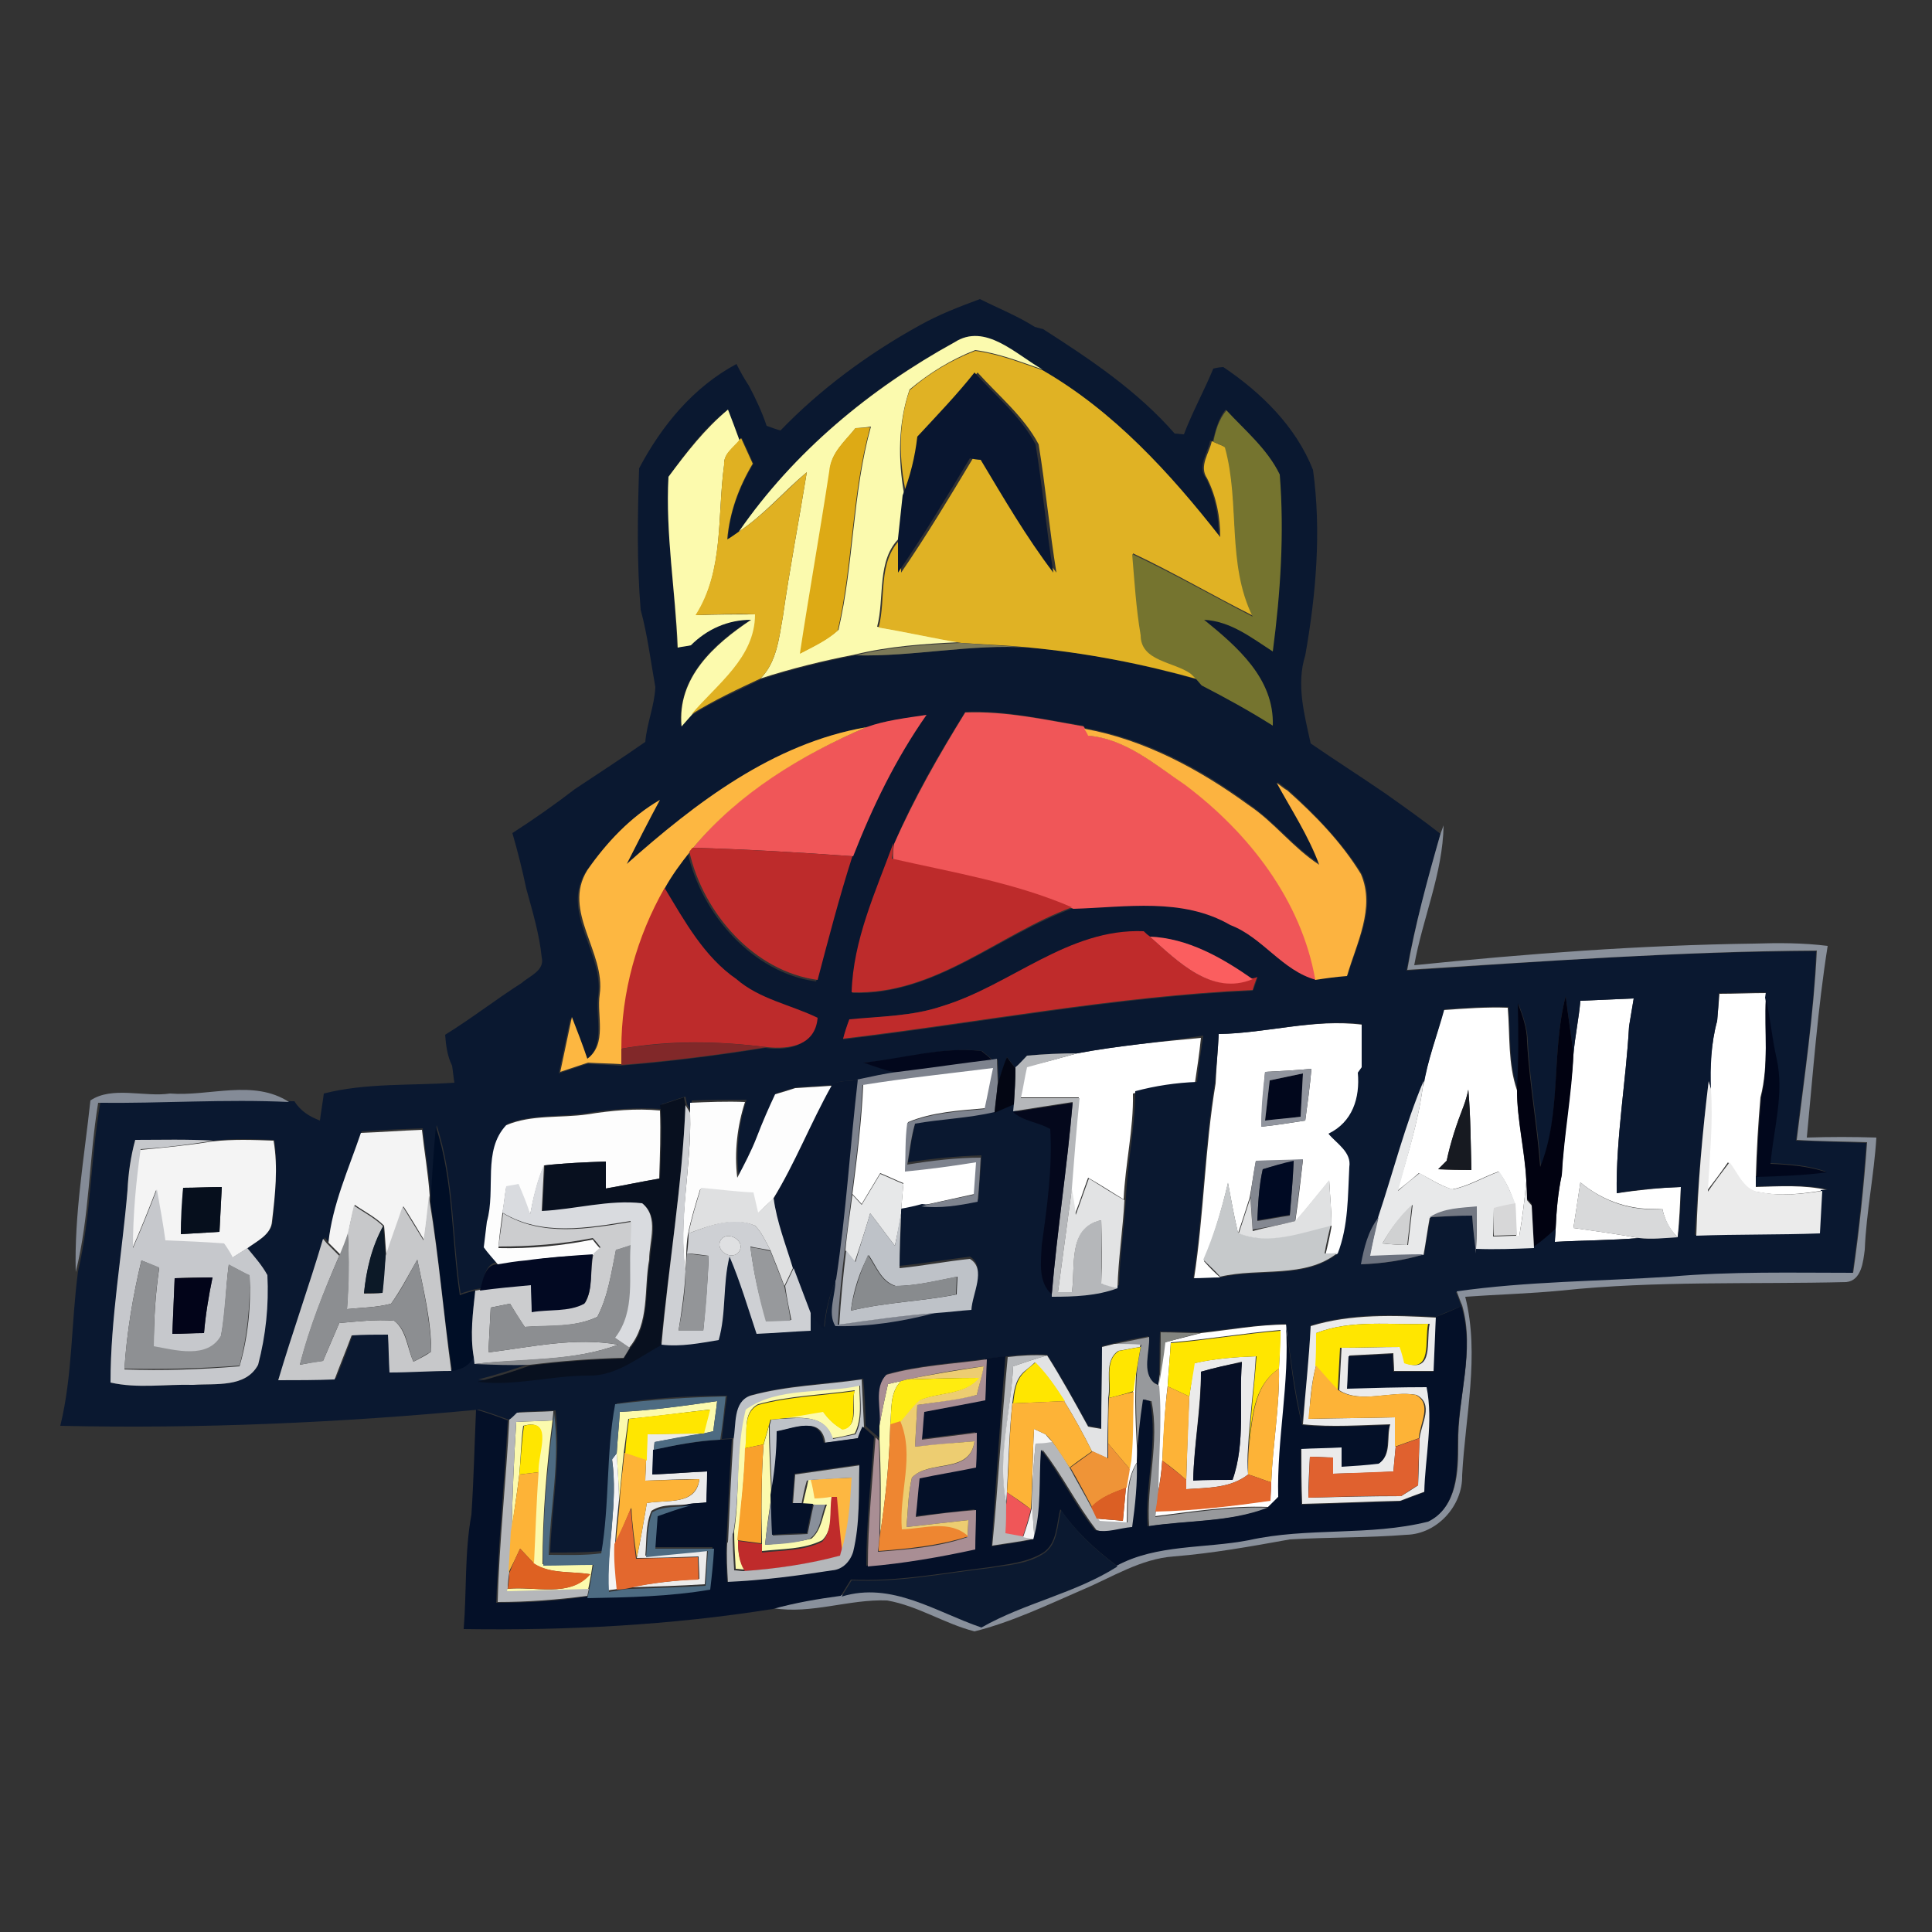 <?xml version="1.0" encoding="utf-8"?>
<!-- Generator: Adobe Illustrator 26.0.3, SVG Export Plug-In . SVG Version: 6.00 Build 0)  -->
<svg version="1.1" id="Layer_1" xmlns="http://www.w3.org/2000/svg" xmlns:xlink="http://www.w3.org/1999/xlink" x="0px" y="0px"
	 viewBox="0 0 250 250" style="enable-background:new 0 0 250 250;" xml:space="preserve">
<rect x="0" y="0" width="250" height="250" fill="#333333" stroke="none"/>
<style type="text/css">
	.st0{fill:#FFFFFF;}
	.st1{fill:#0A1830;}
	.st2{fill:#FBFAAE;}
	.st3{fill:#E0B224;}
	.st4{fill:#091630;}
	.st5{fill:#FCFAAD;}
	.st6{fill:#75742F;}
	.st7{fill:#DDAA15;}
	.st8{fill:#E0B122;}
	.st9{fill:#7C7958;}
	.st10{fill:#F05658;}
	.st11{fill:#FDB741;}
	.st12{fill:#FCB340;}
	.st13{fill:#89909B;}
	.st14{fill:#BD2B2B;}
	.st15{fill:#BF2B2B;}
	.st16{fill:#FB5E5F;}
	.st17{fill:#010211;}
	.st18{fill:#01071C;}
	.st19{fill:#812829;}
	.st20{fill:#02071C;}
	.st21{fill:#B5B7BA;}
	.st22{fill:#7E838E;}
	.st23{fill:#030613;}
	.st24{fill:#91959E;}
	.st25{fill:#09162E;}
	.st26{fill:#E8E9EA;}
	.st27{fill:#EBEBEB;}
	.st28{fill:#848B97;}
	.st29{fill:#FDFDFD;}
	.st30{fill:#171A21;}
	.st31{fill:#08101F;}
	.st32{fill:#CED0D4;}
	.st33{fill:#04081C;}
	.st34{fill:#F4F4F4;}
	.st35{fill:#000E26;}
	.st36{fill:#C6C8CC;}
	.st37{fill:#848891;}
	.st38{fill:#D9DBDF;}
	.st39{fill:#000A23;}
	.st40{fill:#E7E8E9;}
	.st41{fill:#060F1D;}
	.st42{fill:#E2E3E4;}
	.st43{fill:#C6C9CB;}
	.st44{fill:#E0E1E2;}
	.st45{fill:#D8D9DA;}
	.st46{fill:#DFE0E1;}
	.st47{fill:#C7C8CA;}
	.st48{fill:#D0D1D2;}
	.st49{fill:#737883;}
	.st50{fill:#D7D7D8;}
	.st51{fill:#CCCDCF;}
	.st52{fill:#BEC2C8;}
	.st53{fill:#6C727F;}
	.st54{fill:#0C1927;}
	.st55{fill:#8C8E91;}
	.st56{fill:#DFE0E2;}
	.st57{fill:#97999C;}
	.st58{fill:#939598;}
	.st59{fill:#888B8E;}
	.st60{fill:#8E9093;}
	.st61{fill:#020922;}
	.st62{fill:#020419;}
	.st63{fill:#041028;}
	.st64{fill:#82847F;}
	.st65{fill:#FFE600;}
	.st66{fill:#A98E94;}
	.st67{fill:#EDCD71;}
	.st68{fill:#060F26;}
	.st69{fill:#FDB337;}
	.st70{fill:#FFEC0F;}
	.st71{fill:#4D6B82;}
	.st72{fill:#EE8631;}
	.st73{fill:#E0612F;}
	.st74{fill:#F9A12C;}
	.st75{fill:#EF9437;}
	.st76{fill:#E3672D;}
	.st77{fill:#DB5F24;}
	.st78{fill:#E3682E;}
	.st79{fill:#0B1930;}
	.st80{fill:#DE6122;}
</style>
<g id="_x23_ffffffff">
	<path class="st0" d="M204.5,129.5c2.3-0.1,4.6-0.2,6.9-0.3c-0.2,1.2-0.4,2.4-0.6,3.6c-0.4,7.2-1.7,14.3-1.6,21.6
		c2.8-0.4,5.5-0.7,8.3-0.8c-0.1,2.2-0.2,4.3-0.4,6.5c-1.1-1-1.7-2.3-2-3.7c-3.9,0.3-7.6-0.9-10.6-3.4c-0.3,2-0.6,4-0.9,5.9
		c2.9,0.4,5.7,0.8,8.5,1.3c-3.6,0.3-7.3,0.3-10.9,0.5c0-0.4,0.1-1.3,0.1-1.7c0.1-2.3,0.3-4.7,0.8-7c0.2-5.2,1.2-10.3,1.5-15.6
		C203.8,134.1,204.3,131.8,204.5,129.5z"/>
	<path class="st0" d="M222.2,132.1c0.1-1.2,0.2-2.3,0.3-3.5c2,0,4.1-0.1,6.1-0.1l-0.1,0.7c-0.2,4.2,0.4,8.6-0.7,12.8
		c-0.3,3.4-0.5,6.9-0.6,10.3l0,1.3c3.1-0.1,6.2-0.3,9.3,0.4l-0.9,0.1c-2.6,0.4-5.2,0.7-7.8,0.2c-2.2-0.1-3-2.4-4.2-3.9
		c-0.9,1.3-1.8,2.5-2.8,3.8c0.2-4.4,0.8-8.8,0.4-13.2C221.3,138,221.4,135,222.2,132.1z"/>
	<path class="st0" d="M184.1,140.7c0.6-3.4,1.8-6.6,2.7-10c2.8-0.2,5.5-0.4,8.3-0.3c0.3,3.6,0,7.2,1.2,10.7c0,3.9,1,7.8,1.2,11.7
		c-0.2,2.4-0.5,4.7-0.9,7.1l-0.4,0c-0.1-1.4-0.1-2.7-0.2-4.1c-0.5-1.5-1.1-2.9-2.1-4.2c-2,0.7-3.9,1.9-6,2.3
		c-1.6-0.5-2.9-1.4-4.3-2.1c-0.9,0.8-1.9,1.6-2.8,2.3C182.1,149.6,183.5,145.2,184.1,140.7 M189.4,143.1c-0.9,2.3-1.7,4.7-2.2,7.1
		c-0.3,0.3-0.8,0.8-1.1,1.1c1.4,0.1,2.9,0.1,4.3,0.1c-0.1-3.5-0.1-7-0.4-10.4C189.9,141.6,189.6,142.6,189.4,143.1z"/>
	<path class="st0" d="M157.7,133.8c6.2-0.1,12.3-2,18.6-1.2c0,1.9,0,3.8,0,5.6l-0.5,0.7c0.3,3.3-0.8,6.3-3.8,7.9
		c1.1,1.2,3,2.3,2.7,4.3c-0.2,3.8-0.1,7.7-1.5,11.2c-0.4,0-1.3,0-1.7,0.1c0.3-1.2,0.6-2.5,0.8-3.7c0-2-0.2-3.9-0.3-5.9
		c-1.5,1.8-2.9,3.6-4.4,5.3c0.4-2.7,0.7-5.3,1-8c-2,0.1-4.1,0.1-6.1,0.2c-0.3,1.6-0.5,3.1-0.8,4.7c-0.5,1.6-1,3.1-1.5,4.6
		c-0.5-2.2-0.9-4.3-1.3-6.5c-0.8,3.4-1.8,6.8-3.1,10.1c0.7,0.8,1.4,1.5,2.2,2.2c-0.9,0-2.6,0.1-3.5,0.1c1.3-8.4,1.4-16.9,2.8-25.3
		C157.4,138,157.6,135.9,157.7,133.8 M163.7,138.7c-0.2,2.4-0.4,4.7-0.5,7.1c1.9-0.2,3.8-0.5,5.7-0.8c0.3-2.2,0.6-4.4,0.8-6.7
		C167.7,138.5,165.7,138.6,163.7,138.7z"/>
	<path class="st0" d="M139.4,136.3c5.3-1,10.7-1.5,16-2c-0.2,2-0.5,4-0.8,6c-2.7,0.2-5.4,0.5-8,1.2c0.1,4.6-1,9.1-1.2,13.7
		c-1.5-0.9-3-1.9-4.6-2.8c-0.6,1.6-1.1,3.2-1.7,4.7c-0.2-1.1-0.4-2.3-0.5-3.4c0.3-3.9,0.6-7.8,1-11.7c-2.5,0-5.1,0-7.6,0
		c0.3-1.3,0.5-2.7,0.8-4C135.1,137.5,137.2,136.9,139.4,136.3z"/>
	<path class="st0" d="M111.7,140.3c5.6-0.9,11.2-1.5,16.9-2.2c-0.4,1.8-0.7,3.5-1.1,5.3c-3.4,0.3-6.9,0.5-10,1.8
		c-0.3,2.1-0.3,4.2-0.3,6.3c3.1-0.3,6.2-0.7,9.2-1.2c-0.1,1.4-0.2,2.8-0.3,4.2c-2.3,0.5-4.5,1-6.8,1.5c-0.7,0.1-2,0.4-2.7,0.6
		c0.1-1.2,0.2-2.3,0.3-3.5c-1-0.4-2-0.9-3-1.3c-0.8,1.3-1.6,2.7-2.4,4c-0.3-0.3-0.9-1-1.2-1.3C110.9,149.8,111.5,145.1,111.7,140.3z
		"/>
	<path class="st0" d="M155.4,172.5c3.7-0.4,7.4-1.1,11.1-1.1c0.5,7.4-1.2,14.8-1,22.2c-0.3,0.4-1.1,1.1-1.4,1.4
		c-4.9-0.2-9.8,0.6-14.7,1.2l0.1-0.7c5-0.1,9.9-0.6,14.9-1.4c0-0.6,0.1-1.8,0.1-2.4c0.2-4.9,1.1-9.8,1-14.7c0.1-1.6,0.1-3.3,0.2-4.9
		c-4.7,0.4-9.4,1.2-14.2,1.6c-0.1,1.9-0.3,3.8-0.4,5.6c-0.4,3.2-0.5,6.4-0.7,9.6c-0.1,1.5-0.3,3-0.6,4.5c0-4.7,0.5-9.4,0.1-14.1
		l0-0.2c0.3-1.8,0.6-3.6,0.8-5.4C152.3,173.3,153.8,172.9,155.4,172.5z"/>
	<path class="st0" d="M146.6,180.1c0.1-1.1,0.3-2.3,0.5-3.4c-0.4,4.1-0.1,8.2,0.1,12.3v0.1c-1.6,2.4-1.3,5.3-1.4,8
		c-1.2,0-2.4-0.1-3.6-0.2l-0.3-0.4c0.9,0.1,2.6,0.2,3.4,0.3c0.1-1.1,0.3-3.2,0.4-4.3c0.1-0.8,0.2-1.6,0.4-2.4l0.2-1.1
		C146.6,186,146.5,183.1,146.6,180.1z"/>
</g>
<g id="_x23_0a1830ff">
	<path class="st1" d="M119,42.1c2.5-1.4,5.1-2.4,7.8-3.4c2.4,1.2,4.9,2.2,7.1,3.6c0.3,0.1,0.8,0.2,1.1,0.3c6.1,3.9,12.2,8,17,13.5
		c0.3,0,0.9,0.1,1.2,0.1c1.1-2.9,2.6-5.6,3.8-8.5c0.3-0.1,1-0.2,1.3-0.2c4.9,3.3,9.4,7.7,11.6,13.3c1.1,7.9,0.4,16.1-1,24
		c-1.2,3.8-0.1,7.7,0.7,11.4c3.2,2.2,6.5,4.3,9.7,6.5c2.4,1.7,4.8,3.4,7.1,5.2c-1.6,5.9-3.3,11.7-4.4,17.7c17.7-1.2,35.3-2.5,53-2.5
		c-0.3,8.2-1.6,16.4-2.6,24.5c3,0.1,6.1,0.2,9.1,0.3c-0.4,5.7-1,11.3-1.8,16.9c-7.9,0-15.8-0.2-23.7,0.5c-9.2,0.7-18.4,0.7-27.6,1.9
		c0.2,0.4,0.5,1.3,0.7,1.8c-0.8,0.4-2.5,1-3.3,1.4c-5.4-0.3-10.9-0.5-16.2,1.1c-0.2,4.3-0.6,8.5-1.1,12.7c-1-4.2-1.5-8.6-2.1-12.9
		c-3.7,0.1-7.4,0.7-11.1,1.1c-1.7,0-3.4-0.1-5.2-0.1c-0.1,2.2,0,4.4-0.2,6.7l0,0.2l-0.6-0.3c-1.7-1.4-0.6-4.1-0.7-6
		c-1.5,0.3-2.9,0.5-4.4,0.9c-0.4,0.1-1.2,0.3-1.6,0.4c0,3.5-0.1,7.1-0.1,10.6c-0.4-0.1-1.2-0.2-1.7-0.3c-1.7-3.1-3.4-6.2-5.3-9.2
		c-1.7-0.1-3.4,0-5.1,0.2c-0.9,0.1-1.8,0.2-2.6,0.3c-4.3,0.6-8.8,0.8-13,2c-1.7,1.7-0.6,4.4-0.9,6.5c0,0.5,0,1.4,0,1.9l-0.4-0.4
		c-0.4-0.3-1.2-1-1.5-1.3c0-2.1-0.1-4.1-0.3-6.1c-4.8,0.7-9.7,0.8-14.4,2.1c-2.3,0.7-1.8,3.8-2.3,5.6l-1.6,0.1
		c0.2-1.9,0.4-3.7,0.7-5.6c-4.8,0-9.6,0.3-14.3,1c-1.2,6.3-0.7,12.8-1.8,19.1c-2.3,0.2-4.6,0.2-6.8,0.2c0.2-6.1,1.4-12.2,0.7-18.3
		v-0.1c-1.6,0.1-3.1,0.1-4.7,0.2c-0.3,0.3-0.8,0.8-1.1,1.1c-1.4-0.5-2.7-1-4.1-1.4c-18,1.7-36.1,2.5-54.2,2.1
		c1.6-6.5,1.4-13.3,2.3-20c1.7-7.2,1.6-14.6,2.9-21.9c8.2,0.1,16.5-0.6,24.7-0.1l0.4,0c0.8,1.3,2,2,3.3,2.5c0.1-0.9,0.4-2.6,0.5-3.5
		c5.5-1.4,11.3-1,16.9-1.4c-0.1-0.5-0.2-1.6-0.3-2.2c-0.6-1.2-0.8-2.6-0.9-4c3.4-2.1,6.6-4.6,9.9-6.7c1-0.9,3-1.6,2.6-3.3
		c-0.3-3-1.2-6-2-8.9c-0.5-2.4-1.1-4.8-1.8-7.2c2.8-1.8,5.5-3.7,8.1-5.7c3-2,6.1-4,9.1-6.1c0.2-2.4,1.2-4.7,1.3-7.1
		c-0.6-3.3-1-6.7-1.9-10c-0.5-6.1-0.4-12.2-0.2-18.3c2.9-5.5,7-10.5,12.6-13.5c0.5,1,1,1.9,1.6,2.8c0.9,1.7,1.7,3.4,2.3,5.2
		c0.5,0.2,1.4,0.5,1.8,0.6C106.1,50.4,112.3,45.8,119,42.1 M123.5,44.3c-10.9,5.9-20.8,14.2-27.8,24.5c-0.4,0.3-1.2,0.8-1.5,1
		c0.2-3.5,1.5-6.8,3.3-9.8c-0.5-1.1-1-2.2-1.5-3.3L95.7,57c-0.5-1.3-1-2.6-1.5-4c-3.1,2.4-5.4,5.5-7.7,8.7
		c-0.4,7.4,0.9,14.7,1.1,22.1c0.4-0.1,1.3-0.2,1.7-0.3c2.1-2.1,4.8-3.3,7.8-3.3c-4.7,3.1-9.5,7.4-9,13.8l1.5-1.5
		c2.8-1.8,5.9-3.1,8.9-4.6c4-1.3,8.1-2.3,12.2-3.1c7.5,0.2,14.9-1.5,22.4-1c7.4,0.6,14.6,2.1,21.7,4.1l0.6,0.7
		c3.1,1.6,6.2,3.3,9.2,5.2c0.2-6.1-4.6-10.2-8.9-13.7c3.4,0.2,6.1,2.3,8.9,4.1c0.9-7.6,1.4-15.3,0.9-22.9c-1.6-3.3-4.5-5.7-6.9-8.3
		c-1,1.2-1.3,2.7-1.7,4.1l-0.3-0.1c-0.3,1.6-1.7,3.3-0.6,4.8c1.2,2.3,1.7,4.9,1.7,7.6c-6.5-8.3-13.8-16.3-23-21.6
		C131.4,46,127.5,41.7,123.5,44.3 M112.1,94.1c-12.1,2.1-22.1,9.8-31,17.7c1-2,3.1-6.1,4.1-8.1c-3.8,2.3-6.9,5.5-9.4,9.1
		c-3.3,5.3,2.4,10.6,1.6,16.1c-0.4,2.7,1,6.4-1.6,8.3c-0.6-1.8-1.2-3.7-2-5.4c-0.5,2.4-1,4.7-1.5,7.1c0.9-0.3,2.7-0.9,3.6-1.2
		c1.4,0,2.9,0.1,4.3,0.2c6.3-0.5,12.6-1.3,18.8-2.3c3,0.4,6.2-0.2,6.6-3.8c-3.5-1.7-7.5-2.4-10.5-5c-4.2-3-6.7-7.5-9.3-11.8
		c0.9-1.7,2-3.2,3.2-4.6c1.8,7.9,8.4,15.5,16.6,16.6c1.4-5.4,2.8-10.7,4.5-16c2.5-6.4,5.5-12.6,9.5-18.3
		C117.2,92.9,114.6,93.2,112.1,94.1 M115.7,109.2c-2.3,6.3-5.3,12.5-5.4,19.3c10.8,0.3,18.9-7.5,28.6-11c6.8-0.2,14.1-1.4,20.3,2.1
		c4.2,1.6,6.7,6,11.1,7.1c1.4-0.2,2.7-0.3,4.1-0.5c1.2-4.2,3.8-8.8,1.8-13.2c-2.6-4.1-6-7.6-9.5-10.8c-0.4-0.2-1-0.8-1.4-1
		c1.9,3.5,4.1,6.9,5.5,10.6c-3.4-2.2-5.8-5.4-9.1-7.7c-6.4-4.7-13.5-8.5-21.3-9.9l-0.2-0.3c-5.1-0.8-10.1-2-15.3-1.8
		C121.5,97.6,118.2,103.2,115.7,109.2 M121.9,130.2c-3.9,1.3-8,1.3-12,1.8c-0.3,0.8-0.6,1.7-0.8,2.5c17.7-2.1,35.2-5.5,53-6.3
		c0.2-0.4,0.5-1.3,0.6-1.7c-0.2,0-0.6,0.1-0.7,0.2c-3.9-2.7-8.3-5.3-13.3-5.5c-0.2-0.2-0.5-0.5-0.7-0.6
		C138.3,120.1,130.9,127.5,121.9,130.2 M202.6,128.9c-1.9,7.3-0.5,15.2-3.2,22.2c-0.4-5.4-1.4-10.8-1.7-16.2c0-1.7-0.6-3.4-1.2-5
		c0.1,3.7,0.1,7.4-0.1,11.1c-1.2-3.4-0.9-7.1-1.2-10.7c-2.8-0.1-5.5,0.1-8.3,0.3c-0.9,3.3-2.2,6.6-2.7,10l0.1-0.8
		c-2.4,5.7-3.9,11.8-5.8,17.7c-1.3,1.8-1.8,3.9-2.3,6.1c2.8-0.1,5.5-0.5,8.1-1.3c0.2-1.6,0.5-3.2,0.8-4.8c1.8-0.1,3.6-0.2,5.4-0.3
		c0.1,1.6,0.3,3.3,0.5,4.9l0-0.7c2.5,0,5-0.1,7.5-0.1c0.9-0.8,1.8-1.6,2.8-2.3c0,0.4-0.1,1.3-0.1,1.7c3.6-0.2,7.3-0.2,10.9-0.5
		c1.7,0.2,3.3-0.1,5-0.1c0.3-2.2,0.4-4.3,0.4-6.5c-2.8,0.1-5.6,0.3-8.3,0.8c-0.1-7.2,1.2-14.4,1.6-21.6c0.2-1.2,0.4-2.4,0.6-3.6
		c-2.3,0.1-4.6,0.2-6.9,0.3c-0.2,2.3-0.7,4.6-0.9,7C203.3,133.9,202.9,131.4,202.6,128.9 M222.2,132.1c-0.8,2.9-0.9,5.9-0.8,8.9
		l-0.3-1.1c-0.8,6.6-1.4,13.3-1.8,19.9c5.3-0.2,10.7-0.1,16-0.3c0.1-1.8,0.2-3.7,0.3-5.5l0.9-0.1c-3.1-0.7-6.2-0.4-9.3-0.4l0-1.3
		c3-0.1,6.1-0.2,9.1-0.6c-2.3-0.8-4.8-1-7.3-1.1c0.4-4.5,1.8-9.1,0.8-13.6c-0.6-2.6-0.8-5.2-1.4-7.8l0.1-0.7c-2,0-4.1,0.1-6.1,0.1
		C222.4,129.8,222.3,130.9,222.2,132.1 M157.7,133.8c-0.1,2.1-0.3,4.2-0.5,6.3c-1.4,8.4-1.5,16.9-2.8,25.3c0.9,0,2.6-0.1,3.5-0.1
		c5-1.2,11,0.3,15.2-3.1c1.4-3.6,1.3-7.5,1.5-11.2c0.3-1.9-1.6-3-2.7-4.3c3.1-1.5,4.1-4.6,3.8-7.9l0.5-0.7c0-1.9,0-3.8,0-5.6
		C170.1,131.8,163.9,133.7,157.7,133.8 M139.4,136.3c-2.2,0-4.4,0.1-6.5,0.3c-0.4,0.4-1.1,1.2-1.5,1.6c-0.3-0.3-0.8-1.1-1.1-1.4
		c-0.4,1.1-0.8,2.3-1.1,3.5c0-0.8-0.1-2.4-0.1-3.2l-0.6,0.1c-0.3-0.3-1.1-0.9-1.4-1.2c-5.1-0.6-10.2,1.1-15.3,1.5
		c1.5,0.5,2.9,1,4.5,1.2c-1.7,0.2-3.4,0.7-5.2,1c-1.1,0.3-2.6,0-3.4,0.7c-1.6,0.1-3.2,0.2-4.7,0.3c-0.7,0.2-2,0.6-2.6,0.8
		c-0.8,1.8-1.6,3.6-2.3,5.4c-0.8,1.8-1.6,3.5-2.5,5.2c-0.4-3.3,0-6.6,1-9.8c-2.3,0-4.7,0-7.1,0.1l0,1.5l-0.6-1l-0.2-1
		c-1.1,0.3-2.1,0.7-3.1,1l0,0.6c-3.2-0.2-6.3,0-9.4,0.5c-3.5,0.6-7.2,0.1-10.5,1.4c-3.1,3.3-1.3,8.3-2.6,12.3
		c-0.1,0.8-0.3,2.5-0.4,3.3c0.5,0.6,1.5,1.7,1.9,2.3c-1.8,0-2,2.1-2.3,3.4c-0.2,0-0.5,0.1-0.7,0.1c-0.5,0.1-1.5,0.4-2,0.6
		c-1.1-7.2-0.8-14.8-3.1-21.8c-0.3,3.2-0.5,6.4-0.7,9.7l-0.1-0.8c-0.2-2.8-0.7-5.6-1-8.5c-2.6,0.1-5.2,0.2-7.9,0.4
		c-1.5,4.7-3.6,9.3-4.3,14.3l-0.5-0.6c-1.8,6.1-3.9,12.2-5.8,18.3c2.4,0,4.9,0,7.3-0.1c0.8-1.9,1.5-3.8,2.2-5.7c1.6,0,3.1,0,4.7-0.1
		c0.1,1.6,0.1,3.3,0.2,4.9c2.7,0,5.3-0.2,8-0.2c1.3-0.1,2.2-0.8,2.8-1.8l0.1,0.9c2.4,0.1,4.8,0.2,7.2,0.1c-2.2,0.8-4.5,1.5-6.8,2.1
		c4.8,0.6,9.5-0.7,14.3-0.8c3.6,0.1,6.4-2.3,9.4-3.9c2.5,0.4,4.9-0.1,7.4-0.6c0.9-3.6,0.5-7.3,1.4-10.8c1.4,3.2,2.4,6.6,3.5,10
		c2.3-0.1,4.7-0.2,7-0.4c0-0.6,0-1.8,0-2.3c0.6,0.7,1.2,1.3,1.8,2c0.2-2.2,0.7-4.4,1.6-6.5c0.1,2-1.1,4.4,0,6.1
		c4.4,0.2,8.7-0.6,12.9-1.7c1.5-0.1,3-0.3,4.5-0.4c0-2.1,2-5.3-0.2-6.6c-3.1,0.4-6.1,0.9-9.1,1.2c0-2.4,0.2-4.8,0.2-7.1l0-0.3
		c0.7-0.1,2-0.4,2.7-0.6c2.5,0.3,4.9-0.1,7.3-0.6c0.1-1.9,0.3-3.8,0.4-5.7c-3.2,0.1-6.3,0.4-9.5,0.9c0.3-1.8,0.5-3.6,1-5.3
		c3.4-0.6,6.9-0.7,10.3-1.5c0.6-0.3,1.9-0.8,2.5-1.1l-0.1,1c1.3,1.2,3.2,1.4,4.9,2.1c0.3,5-0.5,10-1.1,15c-0.2,2.2-0.5,4.8,1.3,6.4
		l0,0.4c2.9,0,5.8-0.1,8.5-1.1c0.1-3.8,0.7-7.6,0.9-11.4c0.2-4.6,1.2-9.1,1.2-13.7c2.6-0.7,5.3-1.1,8-1.2c0.2-2,0.5-4,0.8-6
		C150.1,134.9,144.7,135.3,139.4,136.3 M17.5,147.5c-0.6,2.1-0.9,4.3-1,6.5c-0.6,8.3-2.2,16.6-2.2,24.9c3.5,0.8,7.2,0.2,10.7,0.3
		c2.9-0.2,6.8,0.4,8.4-2.6c0.9-3.8,1.3-7.7,1.2-11.6c-0.7-1.2-1.7-2.3-2.6-3.5c1.3-0.9,3.2-1.8,3.3-3.6c0.3-3.5,0.7-7,0.2-10.4
		c-2.6-0.1-5.3-0.2-7.9,0.1C24.2,147.4,20.8,147.5,17.5,147.5z"/>
</g>
<g id="_x23_fbfaaeff">
	<path class="st2" d="M123.5,44.3c4-2.6,8,1.6,11.4,3.5c-2.9-1-5.7-2.1-8.7-2.5c-3.1,1.2-6,3-8.5,5.1c-1.5,4.4-1.5,9.1-0.7,13.6
		c-0.2,1.9-0.4,3.8-0.6,5.6c-3,2.9-1.9,7.7-2.9,11.5c3.6,0.6,7.2,1.4,10.7,2c-4.5,0.2-9.1,0.5-13.6,1.6c-4.1,0.8-8.2,1.8-12.2,3.1
		c2.1-2.1,2.4-5.2,2.9-8c0.9-6.3,2.1-12.5,3.1-18.7c-3,2.5-5.5,5.5-8.8,7.7C102.7,58.5,112.6,50.3,123.5,44.3 M110.7,55.4
		c-1.3,1.7-3.2,3.2-3.3,5.5c-1.2,7.9-2.6,15.7-3.8,23.6c1.7-0.9,3.4-1.7,4.9-3c2-8.6,1.8-17.7,4.2-26.3
		C112.1,55.3,111.1,55.4,110.7,55.4z"/>
	<path class="st2" d="M98.8,187c0.2-0.8,0.5-1.7,0.7-2.5c0,3,0.2,6,0.3,9l0,0.2c-0.3,2.1-0.6,4.1-0.8,6.2c2-0.2,4-0.3,6-0.8
		c1.3-1.1,1.4-2.9,2-4.4l-1.5,0l-1.6-0.1c0.2-1,0.5-2,0.7-3.1l0.4-0.1c0.2,0.6,0.4,1.8,0.6,2.4c0.5-0.1,1.6-0.2,2.1-0.2
		c-0.3,1.9,0.2,4.2-1.3,5.7c-2.4,1.2-5.1,1.1-7.8,1.4c0-0.3,0-0.8,0-1.1C98.5,195.5,98.5,191.2,98.8,187z"/>
</g>
<g id="_x23_e0b224ff">
	<path class="st3" d="M117.7,50.5c2.5-2.2,5.4-3.9,8.5-5.1c3,0.4,5.8,1.5,8.7,2.5c9.2,5.3,16.5,13.3,23,21.6c0-2.6-0.5-5.2-1.7-7.6
		c-1.1-1.6,0.3-3.3,0.6-4.8l0.3,0.1c0.4,0.2,1.1,0.5,1.5,0.6c1.9,7.2,0.2,15,3.6,21.9c-5.2-2.6-10.3-5.6-15.6-8.1
		c0.3,3.5,0.5,7,1.1,10.5c0.1,3.4,4.4,3.4,6.5,5c0.2,0.2,0.6,0.6,0.8,0.8c-7.1-2-14.4-3.4-21.7-4.1c-3-0.3-5.9-0.4-8.9-0.6
		c-3.6-0.6-7.1-1.4-10.7-2c1-3.8-0.2-8.5,2.9-11.5c0,1.1,0,3.3,0,4.4c3.3-4.8,6.3-9.8,9.3-14.8c0.3,0,1,0.1,1.4,0.2
		c2.9,5,5.8,10,9.4,14.6c-0.9-5.5-1.4-11.1-2.3-16.6c-1.9-3.6-5.2-6.3-7.9-9.3c-2.4,2.8-4.9,5.5-7.4,8.3c-0.4,2.6-0.9,5.1-1.8,7.6
		C116.3,59.6,116.2,54.8,117.7,50.5z"/>
</g>
<g id="_x23_091630ff">
	<path class="st4" d="M118.7,56.5c2.5-2.7,5.1-5.4,7.4-8.3c2.7,3,6,5.7,7.9,9.3c0.9,5.5,1.4,11.1,2.3,16.6
		c-3.5-4.6-6.4-9.6-9.4-14.6c-0.3,0-1-0.1-1.4-0.2c-3,5-6,10-9.3,14.8c0-1.1,0-3.3,0-4.4c0.2-1.9,0.4-3.8,0.6-5.6
		C117.8,61.6,118.4,59.1,118.7,56.5z"/>
</g>
<g id="_x23_fcfaadff">
	<path class="st5" d="M86.5,61.7c2.3-3.1,4.7-6.2,7.7-8.7c0.5,1.3,1,2.6,1.5,4c-0.8,1-2.1,1.7-2,3.2c-0.9,6.5,0,13.6-3.6,19.4
		c2.6-0.1,5.1-0.1,7.7-0.1c0,5.6-4.8,9.1-8.2,12.9L88.2,94c-0.6-6.3,4.2-10.6,9-13.8c-3,0-5.7,1.2-7.8,3.3c-0.4,0.1-1.3,0.2-1.7,0.3
		C87.4,76.4,86.1,69.1,86.5,61.7z"/>
	<path class="st5" d="M96.4,182.3c4.1-3,9.9-2,14.8-3.1c0,2.1,0.4,4.3-0.6,6.3c-0.9,0.2-1.9,0.5-2.9,0.6c-1-3.2-4.3-2.6-6.9-2.6
		c1.9-0.2,3.8-0.6,5.7-0.9c0.7,1,1.5,1.8,2.5,2.3c2.3-0.3,1.1-3.4,1.6-5c-4.2,0.6-8.5,0.7-12.5,1.8c-2.1,1.1-1.3,3.7-1.6,5.6
		c-0.2,4-0.6,8-1,11.9c0,1.4,0.1,2.8,0.9,3.9c-0.3,0-0.9-0.1-1.2-0.1c-0.1-1.7-0.2-3.3-0.2-4.9C95.8,193,95.1,187.5,96.4,182.3z"/>
	<path class="st5" d="M114.9,179.1c0.4-0.1,1.3-0.3,1.7-0.4c-1.5,1.5-1.2,3.7-1.4,5.7c-0.1,4.7-0.6,9.4-1.3,14.1
		c0.1-4,0.1-8.1-0.1-12.1c0-0.5,0-1.4,0-1.9C114.1,182.7,114.5,180.9,114.9,179.1z"/>
	<path class="st5" d="M80.2,182.7c4.2-0.2,8.4-0.8,12.6-1.4c-0.1,1-0.4,2.9-0.5,3.9l-1.3,0.3c0.2-0.8,0.6-2.3,0.8-3.1
		c-3.5,0.4-7,0.9-10.5,1.2c-0.2,1.5-0.4,3-0.6,4.5c-0.2,2.1-0.4,4.1-0.6,6.1c0-2-0.2-4.1-0.3-6.1C79.9,186.3,80.1,184.5,80.2,182.7z
		"/>
	<path class="st5" d="M66.8,184c1.6-0.1,3.1-0.1,4.7-0.2c-0.8,6.2-1.3,12.4-1.3,18.6c2.2-0.1,4.3-0.1,6.5-0.1
		c-0.1,0.8-0.4,2.5-0.6,3.4c-3.5,0.1-7,0.2-10.6,0.3l0.1-0.4c3.5-0.4,8.1,1.2,10.7-1.9c-2.4-0.4-5.2,0-7.3-1.4
		c0.2-3.9,0.3-7.9,0.6-11.8c-0.2-2.2,2.1-7.1-1.9-6c-0.3,2.1-0.3,4.2-0.5,6.3c-0.3,2.5-0.7,4.9-1,7.4
		C66.3,193.5,66.5,188.8,66.8,184z"/>
</g>
<g id="_x23_75742fff">
	<path class="st6" d="M157,57.2c0.3-1.5,0.7-2.9,1.7-4.1c2.4,2.6,5.3,5,6.9,8.3c0.6,7.6,0.1,15.3-0.9,22.9c-2.8-1.8-5.4-3.9-8.9-4.1
		c4.3,3.5,9.1,7.6,8.9,13.7c-3-1.9-6.1-3.6-9.2-5.2l-0.6-0.7c-0.2-0.2-0.6-0.6-0.8-0.8c-2.2-1.6-6.5-1.6-6.5-5
		c-0.6-3.5-0.8-7-1.1-10.5c5.3,2.5,10.4,5.4,15.6,8.1c-3.4-6.9-1.6-14.7-3.6-21.9C158.1,57.6,157.4,57.3,157,57.2z"/>
</g>
<g id="_x23_ddaa15ff">
	<path class="st7" d="M110.7,55.4c0.5,0,1.5-0.1,1.9-0.1c-2.4,8.6-2.2,17.6-4.2,26.3c-1.4,1.3-3.2,2.1-4.9,3
		c1.2-7.9,2.6-15.7,3.8-23.6C107.5,58.6,109.3,57.1,110.7,55.4z"/>
</g>
<g id="_x23_e0b122ff">
	<path class="st8" d="M93.7,60.1c-0.1-1.4,1.2-2.2,2-3.2l0.2-0.2c0.5,1.1,1,2.2,1.5,3.3c-1.8,3-3,6.3-3.3,9.8c0.4-0.2,1.2-0.8,1.5-1
		c3.3-2.2,5.8-5.1,8.8-7.7c-1,6.2-2.2,12.4-3.1,18.7c-0.5,2.8-0.8,5.9-2.9,8c-3,1.4-6,2.8-8.9,4.6c3.3-3.9,8.2-7.3,8.2-12.9
		c-2.6-0.1-5.1,0-7.7,0.1C93.7,73.8,92.8,66.7,93.7,60.1z"/>
</g>
<g id="_x23_7c7958ff">
	<path class="st9" d="M110.7,84.8c4.4-1.1,9-1.4,13.6-1.6c3,0.2,5.9,0.4,8.9,0.6C125.6,83.3,118.2,85,110.7,84.8z"/>
</g>
<g id="_x23_f05658ff">
	<path class="st10" d="M112.1,94.1c2.5-0.9,5.2-1.2,7.8-1.6c-4,5.7-7,11.9-9.5,18.3c-6.9-0.5-13.8-0.9-20.7-1.1
		C95.5,102.6,103.6,97.7,112.1,94.1z"/>
	<path class="st10" d="M115.7,109.2c2.6-5.9,5.8-11.5,9.2-17c5.2-0.2,10.2,0.9,15.3,1.8l0.2,0.3c0.1,0.2,0.4,0.7,0.5,0.9
		c4.9,0.4,8.7,3.9,12.6,6.4c8.1,6.2,15,14.9,16.8,25.2c-4.4-1.2-6.9-5.5-11.1-7.1c-6.2-3.6-13.5-2.3-20.3-2.1
		c-7.5-3.2-15.5-4.5-23.3-6.3C115.5,110.7,115.6,109.7,115.7,109.2z"/>
	<path class="st10" d="M130.3,193.1c1,0.7,2.1,1.5,3.1,2.2c-0.3,1.2-0.7,2.5-1.1,3.7c-0.6-0.1-1.6-0.3-2.2-0.4c0-1.3,0-2.6,0.1-3.9
		C130.3,194.2,130.3,193.5,130.3,193.1z"/>
</g>
<g id="_x23_fdb741ff">
	<path class="st11" d="M81.1,111.8c8.9-7.9,18.9-15.6,31-17.7c-8.4,3.6-16.5,8.5-22.4,15.6c-0.1,0.1-0.3,0.4-0.4,0.5
		c-1.2,1.5-2.3,3-3.2,4.6c-3.5,6.4-5.5,13.5-5.6,20.8c0,0.5-0.1,1.6-0.1,2.1c-1.4-0.1-2.9-0.1-4.3-0.2c-0.9,0.3-2.7,0.9-3.6,1.2
		c0.5-2.4,1-4.7,1.5-7.1c0.7,1.8,1.4,3.6,2,5.4c2.6-1.9,1.2-5.6,1.6-8.3c0.8-5.5-4.9-10.8-1.6-16.1c2.5-3.6,5.6-6.9,9.4-9.1
		C84.2,105.7,82.1,109.8,81.1,111.8z"/>
	<path class="st11" d="M104.9,191.5c1.8-0.2,3.6-0.2,5.4-0.3c-0.2,3.2-0.4,6.5-1.4,9.7c-0.3-2.4-0.6-4.8-0.7-7.2c-0.2,0-0.5,0-0.7,0
		c-0.5,0.1-1.6,0.2-2.1,0.2C105.3,193.3,105.1,192.1,104.9,191.5z"/>
</g>
<g id="_x23_fcb340ff">
	<path class="st12" d="M140.3,94.3c7.8,1.4,15,5.3,21.3,9.9c3.3,2.2,5.7,5.5,9.1,7.7c-1.4-3.8-3.6-7.1-5.5-10.6c0.3,0.2,1,0.8,1.4,1
		c3.6,3.2,7,6.7,9.5,10.8c1.9,4.4-0.6,9-1.8,13.2c-1.4,0.1-2.8,0.3-4.1,0.5c-1.8-10.3-8.6-19-16.8-25.2c-3.9-2.6-7.7-6-12.6-6.4
		C140.7,94.9,140.4,94.5,140.3,94.3z"/>
</g>
<g id="_x23_89909bff">
	<path class="st13" d="M186.4,107.9l0.4-1.1c-0.1,6.2-2.7,12-3.8,18.1c14.6-1.5,29.3-2.6,44-2.8c3.2-0.1,6.3-0.1,9.5,0.3
		c-1.3,8.2-1.9,16.5-2.7,24.8c3-0.1,6-0.1,9,0c-0.3,4.9-1.3,9.6-1.5,14.5c-0.2,1.5-0.4,4-2.4,4.2c-12.3,0.3-24.6-0.2-36.9,1.1
		c-4.1,0.4-8.2,0.5-12.4,0.8c1.9,7.5,0,15.5-0.4,23.1c0.1,3.9-3.2,7.6-7.2,7.7c-5,0.4-10.1,0.3-15.1,0.6c-5,0.9-10,1.8-15,2.2
		c-4.3,0.3-8,2.7-11.8,4.3c-4.6,2-9.2,4.2-14,5.4c-3.9-1-7.3-3.3-11.3-4c-4.9-0.2-9.8,1.8-14.7,1c2.9-0.8,5.8-1.3,8.8-1.7
		c6.5-2,12.2,2.1,18.1,4c5.6-3.2,12.1-4.4,17.6-7.9c5.2-2.8,11.4-2.2,17.1-3.3c7.6-1.7,15.6-0.5,23.2-2.4c3.7-1.9,3.8-6.4,3.8-10
		c-0.1-6,2.2-12,0.5-17.9c-0.2-0.4-0.5-1.3-0.7-1.8c9.1-1.3,18.4-1.3,27.6-1.9c7.9-0.7,15.8-0.5,23.7-0.5c0.8-5.6,1.4-11.3,1.8-16.9
		c-3-0.1-6.1-0.1-9.1-0.3c1-8.2,2.2-16.3,2.6-24.5c-17.7,0.1-35.4,1.4-53,2.5C183.1,119.7,184.7,113.8,186.4,107.9z"/>
	<path class="st13" d="M99,199.9c0.2-2.1,0.6-4.2,0.8-6.2c0,1.7,0.1,3.3,0.2,5c1.5-0.1,3-0.1,4.5-0.2c0.3-1.3,0.5-2.6,0.8-3.8l1.5,0
		c-0.6,1.5-0.6,3.4-2,4.4C103,199.7,101,199.8,99,199.9z"/>
</g>
<g id="_x23_bd2b2bff">
	<path class="st14" d="M110.2,128.4c0.2-6.8,3.1-13,5.4-19.3c0,0.5-0.1,1.5-0.2,2c7.9,1.8,15.9,3.1,23.3,6.3
		C129.2,120.9,121,128.8,110.2,128.4z"/>
	<path class="st14" d="M89.2,110.2c0.1-0.1,0.3-0.4,0.4-0.5c6.9,0.2,13.8,0.6,20.7,1.1c-1.7,5.3-3.1,10.7-4.5,16
		C97.6,125.7,91,118.2,89.2,110.2z"/>
	<path class="st14" d="M80.4,135.7c0-7.3,2-14.5,5.6-20.8c2.6,4.3,5.1,8.9,9.3,11.8c3,2.6,7,3.3,10.5,5c-0.3,3.6-3.6,4.1-6.6,3.8
		C92.9,134.7,86.6,134.6,80.4,135.7z"/>
</g>
<g id="_x23_bf2b2bff">
	<path class="st15" d="M121.9,130.2c8.9-2.7,16.3-10.1,26.1-9.7c0.2,0.2,0.5,0.5,0.7,0.6c3.6,3.2,8,7.8,13.3,5.5
		c0.2,0,0.6-0.1,0.7-0.2c-0.2,0.4-0.5,1.3-0.6,1.7c-17.8,0.8-35.4,4.2-53,6.3c0.2-0.8,0.5-1.7,0.8-2.5
		C114,131.5,118.1,131.5,121.9,130.2z"/>
	<path class="st15" d="M107.6,193.7c0.2,0,0.5,0,0.7,0c0.2,2.4,0.4,4.8,0.7,7.2l-0.1,0.4c-4.1,1.1-8.3,1.7-12.5,2
		c-0.8-1.1-0.9-2.6-0.9-3.9c0.8,0.1,2.3,0.3,3.1,0.4c0,0.3,0,0.8,0,1.1c2.6-0.3,5.4-0.2,7.8-1.4
		C107.8,197.9,107.3,195.6,107.6,193.7z"/>
</g>
<g id="_x23_fb5e5fff">
	<path class="st16" d="M148.8,121.2c4.9,0.2,9.3,2.7,13.3,5.5C156.8,128.9,152.4,124.4,148.8,121.2z"/>
</g>
<g id="_x23_010211ff">
	<path class="st17" d="M202.6,128.9c0.3,2.5,0.7,5,1,7.5c-0.2,5.2-1.2,10.3-1.5,15.6c-0.5,2.3-0.7,4.6-0.8,7
		c-0.9,0.8-1.8,1.6-2.8,2.3c-0.1-1.8-0.2-3.6-0.3-5.5l-0.6-0.7c0-0.6-0.1-1.9-0.1-2.5c-0.2-3.9-1.2-7.7-1.2-11.7
		c0.2-3.7,0.2-7.4,0.1-11.1c0.6,1.6,1.2,3.2,1.2,5c0.3,5.4,1.3,10.8,1.7,16.2C202.1,144.1,200.7,136.2,202.6,128.9z"/>
</g>
<g id="_x23_01071cff">
	<path class="st18" d="M228.5,129.2c0.6,2.6,0.8,5.2,1.4,7.8c1,4.5-0.4,9.1-0.8,13.6c2.4,0.1,4.9,0.3,7.3,1.1
		c-3,0.4-6.1,0.5-9.1,0.6c0.1-3.4,0.3-6.9,0.6-10.3C228.9,137.8,228.3,133.5,228.5,129.2z"/>
	<path class="st18" d="M164.3,139.8c1.4-0.3,2.9-0.6,4.3-0.9c-0.1,1.8-0.2,3.7-0.3,5.6c-1.5,0.2-3.1,0.4-4.6,0.5
		C163.9,143.2,164.1,141.5,164.3,139.8z"/>
</g>
<g id="_x23_812829ff">
	<path class="st19" d="M80.4,135.7c6.2-1,12.5-1,18.8-0.2c-6.2,1-12.5,1.8-18.8,2.3C80.4,137.3,80.4,136.2,80.4,135.7z"/>
</g>
<g id="_x23_02071cff">
	<path class="st20" d="M111.7,137.5c5.1-0.5,10.2-2.1,15.3-1.5c0.4,0.3,1.1,0.9,1.4,1.2c-4.1,0.5-8.1,1.1-12.2,1.6
		C114.7,138.6,113.2,138,111.7,137.5z"/>
</g>
<g id="_x23_b5b7baff">
	<path class="st21" d="M132.9,136.6c2.2-0.2,4.4-0.3,6.5-0.3c-2.2,0.6-4.3,1.2-6.5,1.8c-0.3,1.3-0.5,2.7-0.8,4c2.5,0,5.1,0,7.6,0
		c-0.4,3.9-0.7,7.8-1,11.7c-0.6,4.5-1.2,8.9-1.8,13.4c0.5,0,1.4,0,1.8,0c0.5-3.3-0.6-8.5,3.8-9.3c0.1,2.7,0,5.5,0,8.2
		c0.5,0.1,1.6,0.4,2.1,0.6c-2.7,1-5.6,1.1-8.5,1.1l0-0.4c0.7-8.3,2-16.5,2.7-24.8c-2.6,0.4-5.2,0.8-7.7,1.2l0.1-1
		c0.1-1.6,0.2-3.1,0.2-4.7C131.8,137.8,132.5,137,132.9,136.6z"/>
	<path class="st21" d="M130.4,175.6c1.7-0.2,3.4-0.3,5.1-0.2c-1.5,0.4-2.9,0.9-4.4,1.4c-0.3,5.9-2,11.8-0.9,17.7
		c0,1.3,0,2.6-0.1,3.9c0.6,0.1,1.6,0.3,2.2,0.4c0.4,0.1,1.2,0.2,1.5,0.3c-1.8,0.4-3.6,0.6-5.4,0.9
		C129.2,192,129.6,183.8,130.4,175.6z"/>
	<path class="st21" d="M66.9,182.8c1.6-0.1,3.1-0.1,4.7-0.2v0.1c0,0.3-0.1,0.8-0.1,1.1c-1.6,0.1-3.1,0.1-4.7,0.2
		c-0.3,4.7-0.5,9.5-0.6,14.2c-0.1,1.8-0.2,3.5-0.3,5.3c-0.1,0.5-0.2,1.5-0.2,2l-0.1,0.4c3.5-0.1,7-0.2,10.6-0.3l-0.2,0.9
		c-3.8,0.5-7.7,0.8-11.6,0.8c0.2-7.9,1.1-15.7,1.5-23.6C66.1,183.6,66.6,183.1,66.9,182.8z"/>
	<path class="st21" d="M134,186.8c0.5-0.1,1.7-0.2,2.2-0.2c0.8,1,1.5,2.1,2.2,3.3c0.9,1.7,1.9,3.4,2.8,5.1l0.8,1.4l0.3,0.4
		c1.2,0.1,2.4,0.1,3.6,0.2c0.1-2.7-0.2-5.6,1.4-8c0.1,2.9-0.1,5.8-0.6,8.6c-1.6,0.2-3.2,0.9-4.8,0.4c-2.6-3.3-4.4-7.1-7-10.4
		c-0.3,3.9,0,7.8-1,11.6C133.4,195.1,133.6,191,134,186.8z"/>
	<path class="st21" d="M102.9,190.8c2.8-0.4,5.6-0.8,8.4-1.2c-0.1,3.8,0.1,7.6-0.8,11.3c-0.3,1.2-1.4,2.3-2.7,2.4
		c-4.5,0.7-9.1,1.3-13.6,1.5c-0.1-1.7-0.2-3.4-0.1-5.1l0.7-1.4c0,1.6,0.1,3.3,0.2,4.9c0.3,0,0.9,0.1,1.2,0.1c4.2-0.3,8.4-0.9,12.5-2
		l0.1-0.4c1-3.1,1.2-6.4,1.4-9.7c-1.8,0.1-3.6,0.2-5.4,0.3l-0.4,0.1c-0.3,1-0.5,2-0.7,3.1c-0.3,0-0.9,0-1.1,0
		C102.7,193.4,102.8,192.1,102.9,190.8z"/>
</g>
<g id="_x23_7e838eff">
	<path class="st22" d="M116.2,138.7c4.1-0.5,8.1-1.1,12.2-1.6l0.6-0.1c0,0.8,0.1,2.4,0.1,3.2c-0.1,1.2-0.3,2.5-0.4,3.7
		c-3.4,0.8-6.9,0.9-10.3,1.5c-0.5,1.7-0.7,3.5-1,5.3c3.1-0.5,6.3-0.9,9.5-0.9c-0.1,1.9-0.2,3.8-0.4,5.7c-2.4,0.5-4.9,0.9-7.3,0.6
		c2.2-0.6,4.5-1,6.8-1.5c0.1-1.4,0.2-2.8,0.3-4.2c-3.1,0.5-6.1,0.9-9.2,1.2c0.1-2.1,0-4.2,0.3-6.3c3.2-1.3,6.7-1.5,10-1.8
		c0.4-1.8,0.7-3.5,1.1-5.3c-5.6,0.7-11.3,1.3-16.9,2.2c-0.2,4.8-0.8,9.5-1.4,14.2c-0.3,2.4-0.6,4.8-0.9,7.2
		c-0.4,3.2-0.7,6.4-0.9,9.6c4.2-0.6,8.4-1.2,12.6-1.5c-4.2,1.1-8.6,1.8-12.9,1.7c-1.1-1.7,0.1-4.2,0-6.1c1.3-8.6,1.8-17.2,2.8-25.8
		C112.8,139.3,114.5,138.9,116.2,138.7z"/>
</g>
<g id="_x23_030613ff">
	<path class="st23" d="M130.3,136.8c0.3,0.4,0.8,1.1,1.1,1.4c0,1.6-0.1,3.1-0.2,4.7c-0.6,0.3-1.9,0.8-2.5,1.1
		c0.1-1.2,0.3-2.5,0.4-3.7C129.5,139.1,129.8,137.9,130.3,136.8z"/>
</g>
<g id="_x23_91959eff">
	<path class="st24" d="M163.7,138.7c2-0.1,4-0.2,6-0.4c-0.2,2.2-0.5,4.5-0.8,6.7c-1.9,0.3-3.8,0.6-5.7,0.8
		C163.2,143.4,163.4,141.1,163.7,138.7 M164.3,139.8c-0.2,1.7-0.4,3.5-0.6,5.2c1.5-0.2,3.1-0.3,4.6-0.5c0.1-1.9,0.2-3.7,0.3-5.6
		C167.2,139.2,165.7,139.5,164.3,139.8z"/>
</g>
<g id="_x23_09162eff">
	<path class="st25" d="M107.6,140.4c0.9-0.7,2.4-0.4,3.4-0.7c-1,8.6-1.5,17.2-2.8,25.8c-0.9,2.1-1.4,4.2-1.6,6.5
		c-0.6-0.6-1.2-1.3-1.8-2c-0.8-1.9-1.5-3.9-2.2-5.8c-1-3-2.1-5.9-2.5-9.1C102.9,150.4,104.9,145.2,107.6,140.4z"/>
</g>
<g id="_x23_e8e9eaff">
	<path class="st26" d="M184.2,139.9l-0.1,0.8c-0.6,4.6-2,8.9-3.2,13.4c0.9-0.8,1.9-1.6,2.8-2.3c1.4,0.8,2.8,1.7,4.3,2.1
		c2.1-0.4,4-1.6,6-2.3c0.9,1.3,1.5,2.7,2.1,4.2c-0.7,0.1-2.1,0.4-2.8,0.6c0,1.2-0.1,2.4-0.1,3.6c0.8,0,2.3-0.1,3-0.1l0.4,0
		c0.4-2.3,0.7-4.7,0.9-7.1c0,0.6,0.1,1.9,0.1,2.5l0.6,0.7c0.1,1.8,0.2,3.6,0.3,5.5c-2.5,0.1-5,0.2-7.5,0.1c0.1-1.8,0.1-3.6,0.1-5.4
		c-2.1,0.2-4.3,0.2-6.1,1.4c-0.3,1.6-0.5,3.2-0.8,4.8c-2.3,0.1-4.7,0.1-7,0.2c0.4-1.7,0.7-3.3,1.1-5
		C180.3,151.6,181.8,145.6,184.2,139.9 M178.9,160.9c0.8,0.1,2.4,0.2,3.3,0.2c0.2-1.8,0.4-3.5,0.6-5.2
		C181.2,157.4,179.9,159.1,178.9,160.9z"/>
</g>
<g id="_x23_ebebebff">
	<path class="st27" d="M221.1,139.9l0.3,1.1c0.3,4.4-0.2,8.8-0.4,13.2c0.9-1.3,1.8-2.5,2.8-3.8c1.2,1.5,1.9,3.8,4.2,3.9
		c2.6,0.5,5.2,0.2,7.8-0.2c-0.1,1.8-0.2,3.7-0.3,5.5c-5.3,0.2-10.7,0.1-16,0.3C219.7,153.2,220.3,146.5,221.1,139.9z"/>
	<path class="st27" d="M169.6,171.6c5.2-1.6,10.8-1.4,16.2-1.1c0,2.3-0.1,4.6-0.2,6.9c-1.7,0-3.5,0-5.2,0c0-0.6-0.1-1.7-0.1-2.3
		c-1.9,0.1-3.8,0.2-5.7,0.3c-0.1,1.4-0.1,2.8-0.2,4.2c3.4-0.1,6.9-0.2,10.3-0.2c0.9,4.5-0.2,9.1-0.3,13.6c-1.1,0.4-2.2,0.8-3.2,1.2
		c-4.2,0.1-8.5,0.3-12.7,0.4c-0.1-2.4-0.1-4.8-0.1-7.2c1.8-0.1,3.5-0.1,5.3-0.2c0,0.6,0,1.8,0,2.5c1.6-0.1,3.2-0.2,4.8-0.4
		c1.6-1.1,0.9-3.4,1.4-5c-3.8,0.1-7.5,0.4-11.3,0C168.9,180.1,169.4,175.8,169.6,171.6 M170.3,172.5c0,1.4,0,2.8,0,4.2
		c-0.6,2.2-0.8,4.6-0.9,6.9c3.7-0.1,7.4-0.1,11.2-0.2c0,1.3,0,2.5,0,3.8c-0.1,1.1-0.2,2.1-0.3,3.2c-2.6,0.2-5.2,0.2-7.8,0.3
		c0-0.5,0-1.6,0-2.1c-0.7,0-2.2-0.1-3-0.1c-0.1,1.8-0.2,3.5-0.2,5.3c4-0.1,8-0.2,12-0.2c0.5-0.3,1.6-1,2.2-1.4
		c0.1-2,0.1-4.1,0.2-6.1c0.2-1.9,1.9-4.4-0.4-5.6c-3.2-0.6-7.2,1.2-10-0.6c0.1-1.8,0.2-3.6,0.3-5.5c2.6,0,5.1-0.1,7.7-0.1
		c0.1,0.5,0.4,1.6,0.6,2.1c3.7,1.3,2.6-2.9,3.1-5.1C180,171.5,174.9,170.7,170.3,172.5z"/>
	<path class="st27" d="M154.5,176.4c2.6-0.6,5.3-0.8,8-0.9c-0.2,3.9-0.8,7.8-1,11.8c-0.1,1.2-0.1,2.4,0,3.5c-2.3,1.8-5.3,1.7-8,1.9
		c0-0.3,0-0.9,0-1.2c0.1-3.6,0.2-7.2,0.4-10.8C154.1,179.2,154.3,177.8,154.5,176.4 M155.4,177.5c0,4.7-0.9,9.3-1,14
		c1.7,0,3.4-0.1,5.1-0.1c1.7-4.8,0.8-10.1,1.2-15.2C158.9,176.6,157.2,177,155.4,177.5z"/>
	<path class="st27" d="M83.7,185.6c2.4-0.1,4.7-0.1,7.1-0.1c-2,0.4-4,0.7-6.1,1.1l-0.1,1c0,0.8-0.1,2.4-0.1,3.2
		c2.4-0.1,4.8-0.3,7.1-0.4c-0.1,1.3-0.1,2.7-0.1,4c-0.6,0.1-1.7,0.1-2.2,0.2c-1.7,0.3-3.5-0.1-5,0.9c-0.8,1.8-0.6,3.8-0.8,5.8
		c2.7-0.2,5.3-0.5,8-0.8c-0.1,1.5-0.2,3-0.3,4.5c-3.2,0.2-6.4,0.3-9.7,0.4c3-0.6,6-0.9,9-1.1c0-0.7-0.1-2.2-0.1-2.9
		c-2.7,0.1-5.3,0.2-8,0.2c0.5-2.4,0.9-4.7,1.3-7.1c2.5-0.5,6.4,0.4,6.8-3.1c-2.3,0-4.7,0.1-7,0.2c0-0.7,0.1-2,0.1-2.7
		C83.7,187.8,83.7,186.7,83.7,185.6z"/>
</g>
<g id="_x23_848b97ff">
	<path class="st28" d="M11.7,142.4c2.8-1.9,7-0.4,10.3-0.9c5.1,0.4,10.8-1.9,15.4,1.1c-8.2-0.4-16.5,0.2-24.7,0.1
		c-1.2,7.3-1.1,14.7-2.9,21.9C9.6,157.2,10.9,149.8,11.7,142.4z"/>
</g>
<g id="_x23_fdfdfdff">
	<path class="st29" d="M100.3,141.6c0.7-0.2,2-0.6,2.6-0.8c1.6-0.1,3.1-0.2,4.7-0.3c-2.7,4.8-4.7,10-7.6,14.7
		c-0.7,0.6-1.3,1.2-2,1.9c-0.2-0.9-0.4-1.7-0.6-2.6c-2.3-0.2-4.6-0.4-6.8-0.6c-0.6,1.9-1.2,3.9-1.6,5.9c-0.1,0.6-0.2,1.9-0.2,2.6
		c0,0.6-0.1,1.7-0.1,2.3c-1-6.8,0.8-13.6,0.6-20.5l0-1.5c2.4-0.1,4.7-0.2,7.1-0.1c-1,3.1-1.4,6.5-1,9.8c0.9-1.7,1.8-3.4,2.5-5.2
		C98.7,145.1,99.5,143.3,100.3,141.6z"/>
	<path class="st29" d="M65.5,145.6c3.3-1.4,7-0.9,10.5-1.4c3.1-0.5,6.3-0.8,9.4-0.5c0.1,2.9,0,5.8-0.1,8.8c-2.3,0.4-4.6,0.9-7,1.3
		c0-1.2,0-2.3,0-3.5c-2.6,0.1-5.3,0.2-7.9,0.5c-0.9,2.1-1.4,4.3-1.8,6.4c-0.5-1.3-1-2.5-1.5-3.8c-0.4,0.1-1.2,0.2-1.6,0.3
		c-0.2,1.1-0.3,2.3-0.5,3.4c-0.2,1.5-0.4,2.9-0.5,4.4c4.1,0.1,8.2-0.3,12.2-1.1c0.2,0.3,0.7,0.9,1,1.2c-0.2,0.2-0.7,0.6-0.9,0.8
		c-2.9,0.1-5.9,0.3-8.7,0.8c-1.2,0.2-2.4,0.3-3.6,0.5c-0.5-0.6-1.5-1.7-1.9-2.3c0.1-0.8,0.3-2.5,0.4-3.3
		C64.2,153.9,62.4,148.9,65.5,145.6z"/>
</g>
<g id="_x23_171a21ff">
	<path class="st30" d="M189.4,143.1c0.2-0.5,0.5-1.6,0.6-2.1c0.3,3.5,0.3,6.9,0.4,10.4c-1.4,0-2.9-0.1-4.3-0.1
		c0.3-0.3,0.8-0.8,1.1-1.1C187.7,147.8,188.5,145.4,189.4,143.1z"/>
</g>
<g id="_x23_08101fff">
	<path class="st31" d="M85.4,143c1-0.3,2.1-0.7,3.1-1l0.2,1c-0.4,10.4-2.2,20.7-3.2,31.1c-3,1.6-5.8,4-9.4,3.9
		c-4.8,0-9.5,1.4-14.3,0.8c2.3-0.6,4.6-1.3,6.8-2.1c4-0.5,8-0.8,12.1-0.9c0.2-0.3,0.6-1,0.8-1.3c2.7-3.2,1.9-7.6,2.6-11.4
		c0.1-2.4,1.3-5.5-0.9-7.3c-4.3-0.5-8.7,0.8-13,1c0.1-2,0.2-4,0.3-6c2.6-0.3,5.3-0.4,7.9-0.5c0,1.2,0,2.3,0,3.5
		c2.3-0.4,4.6-0.9,7-1.3c0.1-2.9,0.3-5.8,0.1-8.8L85.4,143z"/>
</g>
<g id="_x23_ced0d4ff">
	<path class="st32" d="M88.7,143l0.6,1c0.2,6.8-1.5,13.6-0.6,20.5c-0.1,2.6-0.5,5.2-0.9,7.7c0.8,0,2.4,0,3.2,0
		c0.3-3.2,0.6-6.5,0.7-9.7c-0.7-0.1-2.1-0.3-2.8-0.3c0.1-0.6,0.2-1.9,0.2-2.6c2.7-1,5.8-2.3,8.6-1c0.9,0.9,1.4,2.1,2,3.2
		c-0.9-0.2-1.7-0.3-2.6-0.5c0.4,3.2,1.1,6.5,2.1,9.6c0.8,0,2.4-0.1,3.2-0.1c-0.3-1.5-0.6-2.9-0.8-4.4c0.3-0.6,0.8-1.7,1.1-2.3
		c0.7,1.9,1.5,3.9,2.2,5.8c0,0.6,0,1.7,0,2.3c-2.3,0.1-4.7,0.3-7,0.4c-1.1-3.3-2.1-6.7-3.5-10c-0.9,3.6-0.4,7.3-1.4,10.8
		c-2.4,0.4-4.9,0.9-7.4,0.6C86.5,163.7,88.3,153.4,88.7,143 M93.3,160.4c-0.9,1.4,1.4,2.8,2.3,1.6C96.6,160.6,94.2,159.2,93.3,160.4
		z"/>
</g>
<g id="_x23_04081cff">
	<path class="st33" d="M131.1,143.9c2.6-0.4,5.1-0.8,7.7-1.2c-0.7,8.3-2,16.5-2.7,24.8c-1.8-1.6-1.4-4.2-1.3-6.4
		c0.7-5,1.4-10,1.1-15C134.4,145.2,132.4,145.1,131.1,143.9z"/>
</g>
<g id="_x23_f4f4f4ff">
	<path class="st34" d="M46.7,146.6c2.6-0.1,5.2-0.3,7.9-0.4c0.3,2.8,0.8,5.6,1,8.5c-0.2,1.9-0.5,3.9-0.7,5.8c-0.9-1.5-1.8-3-2.7-4.4
		c-0.7,2.1-1.5,4.3-2.2,6.4c-0.1-1-0.2-2.9-0.3-3.9c-1.1-1.1-2.5-1.8-3.8-2.7c-0.3,1.2-0.6,2.4-0.8,3.6c-0.2,0.7-0.8,2.2-1,2.9
		c-0.4-0.4-1.2-1.2-1.6-1.6C43,155.9,45.1,151.3,46.7,146.6z"/>
	<path class="st34" d="M27.5,147.7c2.6-0.3,5.3-0.2,7.9-0.1c0.6,3.5,0.2,7-0.2,10.4c-0.1,1.8-2,2.6-3.3,3.6
		c-0.6,0.4-1.3,0.8-1.9,1.2c-0.3-0.4-0.9-1.3-1.1-1.8c-2.5-0.1-5.1-0.3-7.6-0.4c-0.4-2.2-0.8-4.4-1.1-6.6c-1,2.6-2,5.1-3.1,7.6
		c0-4.3,0.4-8.6,1-12.8C21.3,148.5,24.4,148.2,27.5,147.7 M23.7,153.7c-0.1,2-0.2,4-0.3,6c1.7-0.1,3.3-0.2,5-0.3
		c0.1-1.9,0.2-3.9,0.3-5.8C27,153.6,25.3,153.7,23.7,153.7z"/>
	<path class="st34" d="M133.8,184.9c0.4,0.2,1.1,0.5,1.5,0.7c0.2,0.3,0.7,0.8,0.9,1c-0.6,0.1-1.7,0.2-2.2,0.2
		c-0.4,4.1-0.6,8.3-0.1,12.4c-0.4-0.1-1.2-0.2-1.5-0.3c0.4-1.2,0.8-2.4,1.1-3.7C133.6,191.8,133.6,188.4,133.8,184.9z"/>
	<path class="st34" d="M79.2,188.8c0.2-0.2,0.5-0.6,0.6-0.8c0.1,2,0.3,4.1,0.3,6.1c-0.2,1.9-0.4,3.7-0.5,5.6c-0.1,2,0.1,3.9,0.3,5.9
		c-0.3,0.1-0.9,0.1-1.2,0.2C78.5,200.2,80,194.5,79.2,188.8z"/>
</g>
<g id="_x23_000e26ff">
	<path class="st35" d="M55.7,155.5c0.2-3.2,0.4-6.4,0.7-9.7c2.3,7,2,14.5,3.1,21.8c0.5-0.2,1.5-0.5,2-0.6c-0.3,2.9-0.7,5.8-0.2,8.6
		c-0.5,1-1.4,1.6-2.8,1.8C57.4,170.1,56.8,162.8,55.7,155.5z"/>
</g>
<g id="_x23_c6c8ccff">
	<path class="st36" d="M17.5,147.5c3.4,0,6.7-0.1,10.1,0.1c-3.1,0.5-6.2,0.9-9.4,1.1c-0.6,4.2-1,8.5-1,12.8c1.1-2.5,2.1-5,3.1-7.6
		c0.4,2.2,0.8,4.4,1.1,6.6c2.5,0.1,5.1,0.2,7.6,0.4c0.3,0.4,0.9,1.3,1.1,1.8c0.6-0.4,1.3-0.8,1.9-1.2c0.9,1.1,1.9,2.2,2.6,3.5
		c0.2,3.9-0.2,7.8-1.2,11.6c-1.6,3-5.5,2.4-8.4,2.6c-3.6-0.1-7.2,0.5-10.7-0.3c0-8.3,1.5-16.6,2.2-24.9
		C16.6,151.9,16.9,149.7,17.5,147.5 M18.3,163.1c-1.1,4.6-1.9,9.3-2.2,14.1c5,0.2,9.9,0,14.9-0.4c1.1-3.8,1.5-7.8,1.3-11.7
		c-0.7-0.4-2-1.1-2.7-1.4c-0.4,3-0.4,6.1-1,9.2c-1.7,3.2-5.9,2-8.7,1.4c0-3.4,0.2-6.8,0.7-10.2C19.8,163.7,19,163.4,18.3,163.1
		 M22.6,165.4c-0.1,2.4-0.2,4.8-0.3,7.2c1.4,0,2.7-0.1,4.1-0.1c0.2-2.4,0.6-4.8,1.1-7.2C25.8,165.3,24.2,165.3,22.6,165.4z"/>
</g>
<g id="_x23_848891ff">
	<path class="st37" d="M162.5,150.2c2-0.1,4.1-0.1,6.1-0.2c-0.3,2.7-0.7,5.3-1,8c-1.8,0.5-3.7,0.8-5.5,1.1c-0.1-1.4-0.2-2.8-0.3-4.3
		C162,153.3,162.2,151.7,162.5,150.2 M163.4,151.3c-0.5,2.2-0.6,4.4-0.7,6.7c1.4-0.2,2.8-0.5,4.2-0.7c0.2-2.3,0.4-4.7,0.5-7
		C166,150.6,164.7,150.9,163.4,151.3z"/>
</g>
<g id="_x23_d9dbdfff">
	<path class="st38" d="M68.6,157.1c0.4-2.2,0.9-4.4,1.8-6.4c-0.1,2-0.2,4-0.3,6c4.3-0.2,8.7-1.5,13-1c2.2,1.8,0.9,4.9,0.9,7.3
		c-0.7,3.8,0.1,8.2-2.6,11.4c-0.6-0.4-1.3-0.9-1.9-1.3c2.6-3.4,1.7-8,2-12c0-0.8,0.1-2.3,0.1-3.1c-5.6,0.9-11.5,2-16.6-1.1
		c0.2-1.1,0.3-2.3,0.5-3.4c0.4-0.1,1.2-0.2,1.6-0.3C67.7,154.6,68.2,155.8,68.6,157.1z"/>
</g>
<g id="_x23_000a23ff">
	<path class="st39" d="M163.4,151.3c1.3-0.4,2.6-0.8,4-1.1c-0.1,2.3-0.3,4.7-0.5,7c-1.4,0.2-2.8,0.5-4.2,0.7
		C162.8,155.8,162.9,153.5,163.4,151.3z"/>
</g>
<g id="_x23_e7e8e9ff">
	<path class="st40" d="M111.5,155.9c0.8-1.3,1.6-2.7,2.4-4c1,0.4,2,0.9,3,1.3c-0.1,1.2-0.2,2.3-0.3,3.5l0,0.3
		c-0.2,1.4-0.5,2.8-0.8,4.2c-1.1-1.4-2.1-2.8-3.2-4.2c-0.6,2.1-1.3,4.2-2,6.3c-0.3-0.4-0.9-1.1-1.2-1.5c0.2-2.4,0.6-4.8,0.9-7.2
		C110.6,154.9,111.2,155.6,111.5,155.9z"/>
</g>
<g id="_x23_060f1dff">
	<path class="st41" d="M23.7,153.7c1.7,0,3.3-0.1,5-0.1c-0.1,1.9-0.2,3.9-0.3,5.8c-1.7,0.1-3.3,0.2-5,0.3
		C23.4,157.7,23.5,155.7,23.7,153.7z"/>
</g>
<g id="_x23_e2e3e4ff">
	<path class="st42" d="M139.2,157.2c0.6-1.6,1.1-3.1,1.7-4.7c1.5,0.9,3,1.9,4.6,2.8c-0.2,3.8-0.8,7.6-0.9,11.4
		c-0.5-0.1-1.6-0.4-2.1-0.6c0.1-2.8,0.1-5.5,0-8.2c-4.4,0.9-3.3,6-3.8,9.3c-0.4,0-1.3,0-1.8,0c0.6-4.5,1.2-8.9,1.8-13.4
		C138.9,154.9,139.1,156.1,139.2,157.2z"/>
	<path class="st42" d="M142.6,174.3c0.4-0.1,1.2-0.3,1.6-0.4c1.1,0,2.2,0,3.4,0l-0.1,0.4c-0.7,0.1-2.1,0.4-2.8,0.5
		c-1.9,1.3-0.9,4.1-1.3,6.1c0,2-0.1,3.9-0.1,5.9c0,0.5,0,1.4,0,1.9c-0.7-0.3-1.3-0.6-2-0.9c-1.1-2.2-2.3-4.4-3.6-6.5
		c-1.1-1.8-2.3-3.5-3.8-5c-0.3,0.3-1,0.9-1.4,1.2c-1.2,1.1-1.3,2.6-1.5,4c-0.4,3.8-0.5,7.7-0.7,11.5c0,0.4-0.1,1.2-0.1,1.5
		c-1.2-5.9,0.6-11.8,0.9-17.7c1.5-0.5,2.9-1,4.4-1.4c1.9,3,3.6,6.1,5.3,9.2c0.4,0.1,1.2,0.2,1.7,0.3
		C142.5,181.4,142.6,177.9,142.6,174.3z"/>
</g>
<g id="_x23_c6c9cbff">
	<path class="st43" d="M158.9,153c0.4,2.2,0.8,4.4,1.3,6.5c3.9,1.7,8.1-0.1,12-1c-0.3,1.2-0.6,2.5-0.8,3.7c0.4,0,1.3,0,1.7-0.1
		c-4.2,3.4-10.2,1.9-15.2,3.1c-0.7-0.8-1.5-1.5-2.2-2.2C157.1,159.8,158.1,156.4,158.9,153z"/>
</g>
<g id="_x23_e0e1e2ff">
	<path class="st44" d="M167.6,158c1.5-1.7,2.9-3.5,4.4-5.3c0.1,2,0.3,3.9,0.3,5.9c-3.9,0.9-8.1,2.6-12,1c0.5-1.5,1-3.1,1.5-4.6
		c0.1,1.4,0.2,2.8,0.3,4.3C163.9,158.8,165.7,158.5,167.6,158z"/>
</g>
<g id="_x23_d8d9daff">
	<path class="st45" d="M203.6,158.9c0.3-2,0.6-4,0.9-5.9c3,2.5,6.7,3.8,10.6,3.4c0.3,1.4,1,2.7,2,3.7c-1.7,0.1-3.4,0.3-5,0.1
		C209.3,159.7,206.4,159.3,203.6,158.9z"/>
</g>
<g id="_x23_dfe0e1ff">
	<path class="st46" d="M89.1,159.6c0.4-2,1-3.9,1.6-5.9c2.3,0.2,4.5,0.5,6.8,0.6c0.2,0.9,0.4,1.7,0.6,2.6c0.7-0.6,1.3-1.2,2-1.9
		c0.4,3.1,1.6,6.1,2.5,9.1c-0.3,0.6-0.8,1.7-1.1,2.3c-0.6-1.6-1.2-3.1-1.8-4.6c-0.6-1.1-1.1-2.3-2-3.2
		C94.9,157.4,91.8,158.6,89.1,159.6z"/>
</g>
<g id="_x23_c7c8caff">
	<path class="st47" d="M55.5,154.7l0.1,0.8c1.2,7.3,1.8,14.6,2.8,21.9c-2.7,0-5.3,0.2-8,0.2c-0.1-1.6-0.1-3.3-0.2-4.9
		c-1.6,0-3.1,0-4.7,0.1c-0.7,1.9-1.5,3.8-2.2,5.7c-2.4,0.1-4.9,0.1-7.3,0.1c1.8-6.1,4-12.2,5.8-18.3l0.5,0.6
		c0.4,0.4,1.2,1.2,1.6,1.6c-2,4.6-3.8,9.2-5.1,14.1c1-0.2,2-0.4,3-0.5c0.7-1.6,1.4-3.3,2.1-4.9c2.3-0.2,4.7-0.5,7.1-0.3
		c1.6,1.2,1.7,3.6,2.5,5.3c0.8-0.4,1.6-0.8,2.3-1.3c0-4-1-8-1.8-11.9c-1.1,1.9-2.1,3.9-3.4,5.7c-1.9,0.5-3.8,0.5-5.7,0.7
		c0.2-3.2,0.3-6.5,0.1-9.8c0.3-1.2,0.5-2.4,0.8-3.6c1.3,0.9,2.7,1.6,3.8,2.7c-1.5,2.7-2.2,5.7-2.5,8.7c0.6,0,1.8,0,2.4-0.1
		c0.1-1.6,0.2-3.2,0.4-4.8c0.7-2.2,1.5-4.3,2.2-6.4c0.9,1.5,1.8,2.9,2.7,4.4C55.1,158.6,55.3,156.6,55.5,154.7z"/>
</g>
<g id="_x23_d0d1d2ff">
	<path class="st48" d="M178.9,160.9c1-1.9,2.3-3.6,3.8-5c-0.2,1.8-0.4,3.5-0.6,5.2C181.4,161.1,179.7,161,178.9,160.9z"/>
</g>
<g id="_x23_737883ff">
	<path class="st49" d="M185,157.5c1.8-1.2,4.1-1.2,6.1-1.4c0,1.8,0,3.6-0.1,5.4l0,0.7c-0.2-1.6-0.4-3.3-0.5-4.9
		C188.7,157.3,186.8,157.4,185,157.5z"/>
</g>
<g id="_x23_d7d7d8ff">
	<path class="st50" d="M193.3,156.3c0.7-0.2,2.1-0.5,2.8-0.6c0.1,1.4,0.1,2.7,0.2,4.1c-0.8,0-2.3,0.1-3,0.1
		C193.2,158.7,193.3,157.5,193.3,156.3z"/>
</g>
<g id="_x23_cccdcfff">
	<path class="st51" d="M65.1,157c5.1,3.1,11,2,16.6,1.1c0,0.8-0.1,2.3-0.1,3.1c-0.5,0.1-1.4,0.4-1.9,0.6c-0.6,2.9-1,5.9-2.4,8.6
		c-2.9,1.4-6.3,1.1-9.4,1.3c-0.7-1-1.3-2-1.9-3c-0.6,0.1-1.9,0.4-2.5,0.5c-0.1,1.9-0.2,3.9-0.3,5.8c5.6-0.7,11.2-2,16.8-1
		c-5.9,2.2-12.4,1.8-18.6,2.5l-0.1-0.9c-0.5-2.9-0.1-5.8,0.2-8.6c0.2,0,0.5-0.1,0.7-0.1c2.2-0.3,4.4-0.5,6.6-0.7
		c0,0.9,0.1,2.6,0.1,3.5c2.2-0.4,4.8,0,6.8-1.1c1.1-1.8,0.6-4.3,1.1-6.4c0.2-0.2,0.7-0.6,0.9-0.8c-0.2-0.3-0.7-0.9-1-1.2
		c-4,0.8-8.1,1.1-12.2,1.1C64.7,159.9,64.9,158.5,65.1,157z"/>
</g>
<g id="_x23_bec2c8ff">
	<path class="st52" d="M112.6,157c1.1,1.4,2.1,2.8,3.2,4.2c0.3-1.4,0.5-2.8,0.8-4.2c-0.1,2.4-0.2,4.8-0.2,7.1
		c3.1-0.3,6.1-0.9,9.1-1.2c2.2,1.3,0.3,4.5,0.2,6.6c-1.5,0.1-3,0.3-4.5,0.4c-4.2,0.3-8.4,0.9-12.6,1.5c0.2-3.2,0.5-6.4,0.9-9.6
		c0.3,0.4,0.9,1.1,1.2,1.5C111.3,161.2,112,159.1,112.6,157 M110.1,169.6c4.5-1.1,9.2-1.2,13.7-2.1c0-0.6,0.1-1.7,0.1-2.3
		c-2.6,0.5-5.3,1.2-8,1.2c-1.9-0.6-2.5-2.6-3.5-4C111.2,164.6,110.4,167.1,110.1,169.6z"/>
	<path class="st52" d="M97.1,180.6c4.7-1.3,9.6-1.4,14.4-2.1c0.1,2,0.2,4.1,0.3,6.1c-0.2,0.4-0.4,1.1-0.6,1.5
		c-1.5,0.2-2.9,0.4-4.4,0.6c-0.5-3.5-3.8-1.9-6.1-1.5c-0.1,2.8-0.3,5.5-0.8,8.2c-0.1-3-0.3-6-0.3-9l0.2-0.7l1.1-0.1
		c2.7-0.1,5.9-0.7,6.9,2.6c1-0.2,1.9-0.4,2.9-0.6c1-1.9,0.6-4.2,0.6-6.3c-4.9,1.1-10.6,0.1-14.8,3.1c-1.3,5.2-0.7,10.6-1.6,15.9
		l-0.7,1.4c0.2-4.5,0.4-8.9,0.7-13.4C95.3,184.4,94.8,181.4,97.1,180.6z"/>
</g>
<g id="_x23_6c727fff">
	<path class="st53" d="M176.1,163.6c0.4-2.1,0.9-4.3,2.3-6.1c-0.4,1.7-0.8,3.3-1.1,5c2.3-0.1,4.7-0.2,7-0.2
		C181.6,163.1,178.9,163.5,176.1,163.6z"/>
</g>
<g id="_x23_0c1927ff">
	<path class="st54" d="M47.1,167.3c0.3-3,1-6,2.5-8.7c0.1,1,0.2,2.9,0.3,3.9c-0.1,1.6-0.2,3.2-0.4,4.8
		C49,167.3,47.8,167.3,47.1,167.3z"/>
</g>
<g id="_x23_8c8e91ff">
	<path class="st55" d="M45,159.6c0.2,3.2,0.2,6.5-0.1,9.8c1.9-0.2,3.9-0.2,5.7-0.7c1.4-1.8,2.3-3.8,3.4-5.7
		c0.8,3.9,1.7,7.9,1.8,11.9c-0.8,0.4-1.5,0.9-2.3,1.3c-0.8-1.8-0.8-4.1-2.5-5.3c-2.4-0.2-4.7,0.1-7.1,0.3c-0.7,1.6-1.4,3.3-2.1,4.9
		c-1,0.2-2,0.3-3,0.5c1.2-4.9,3.1-9.5,5.1-14.1C44.2,161.8,44.8,160.3,45,159.6z"/>
	<path class="st55" d="M79.7,161.7c0.5-0.1,1.4-0.4,1.9-0.6c-0.3,4,0.7,8.5-2,12c0.6,0.4,1.3,0.9,1.9,1.3c-0.2,0.3-0.6,1-0.8,1.3
		c-4,0.1-8.1,0.4-12.1,0.9c-2.4,0.1-4.8,0-7.2-0.1c6.2-0.8,12.7-0.3,18.6-2.5c-5.6-1-11.2,0.3-16.8,1c0.1-1.9,0.2-3.9,0.3-5.8
		c0.6-0.1,1.9-0.4,2.5-0.5c0.6,1,1.3,2,1.9,3c3.1-0.3,6.5,0.1,9.4-1.3C78.7,167.7,79.1,164.6,79.7,161.7z"/>
</g>
<g id="_x23_dfe0e2ff">
	<path class="st56" d="M93.3,160.4c0.9-1.2,3.3,0.2,2.3,1.6C94.7,163.2,92.4,161.8,93.3,160.4z"/>
</g>
<g id="_x23_97999cff">
	<path class="st57" d="M97.1,161.4c0.9,0.1,1.7,0.3,2.6,0.5c0.6,1.5,1.2,3.1,1.8,4.6c0.3,1.5,0.6,2.9,0.8,4.4
		c-0.8,0-2.4,0.1-3.2,0.1C98.2,167.9,97.5,164.6,97.1,161.4z"/>
	<path class="st57" d="M144.3,173.9c1.5-0.3,2.9-0.6,4.4-0.9c0.1,1.9-1,4.6,0.7,6l0.6,0.3c0.4,4.7-0.1,9.4-0.1,14.1
		c-0.1,0.5-0.2,1.6-0.3,2.2l-0.1,0.7c4.9-0.6,9.8-1.4,14.7-1.2c-4.9,1.9-10.3,1.6-15.5,2.4c-0.4-5.4,1.4-10.9,0.3-16.2
		c-0.2,0-0.7-0.1-0.9-0.2c-0.4,2.6-0.6,5.2-0.8,7.9c-0.2-4.1-0.5-8.2-0.1-12.3c0.1-0.6,0.3-1.7,0.4-2.3l0.1-0.4
		C146.5,173.9,145.4,173.9,144.3,173.9z"/>
</g>
<g id="_x23_939598ff">
	<path class="st58" d="M88.9,162.2c0.7,0.1,2.1,0.3,2.8,0.3c-0.1,3.2-0.3,6.5-0.7,9.7c-0.8,0-2.4,0-3.2,0c0.5-2.6,0.9-5.1,0.9-7.7
		C88.8,163.9,88.8,162.8,88.9,162.2z"/>
</g>
<g id="_x23_888b8eff">
	<path class="st59" d="M110.1,169.6c0.4-2.5,1.2-4.9,2.2-7.2c1,1.4,1.7,3.5,3.5,4c2.7,0,5.3-0.7,8-1.2c0,0.6-0.1,1.7-0.1,2.3
		C119.2,168.4,114.6,168.5,110.1,169.6z"/>
</g>
<g id="_x23_8e9093ff">
	<path class="st60" d="M18.3,163.1c0.8,0.3,1.6,0.6,2.3,0.9c-0.5,3.4-0.7,6.8-0.7,10.2c2.8,0.5,7,1.7,8.7-1.4c0.5-3,0.6-6.1,1-9.2
		c0.7,0.4,2,1.1,2.7,1.4c0.1,4-0.3,7.9-1.3,11.7c-4.9,0.4-9.9,0.5-14.9,0.4C16.4,172.4,17.2,167.7,18.3,163.1z"/>
</g>
<g id="_x23_020922ff">
	<path class="st61" d="M64.4,163.6c1.2-0.2,2.4-0.4,3.6-0.5c2.9-0.4,5.8-0.6,8.7-0.8c-0.4,2.1,0.1,4.6-1.1,6.4
		c-2,1.1-4.6,0.7-6.8,1.1c0-0.9-0.1-2.6-0.1-3.5c-2.2,0.2-4.4,0.4-6.6,0.7C62.5,165.7,62.7,163.6,64.4,163.6z"/>
</g>
<g id="_x23_020419ff">
	<path class="st62" d="M22.6,165.4c1.6,0,3.2-0.1,4.9-0.1c-0.5,2.4-0.9,4.8-1.1,7.2c-1.4,0-2.7,0.1-4.1,0.1
		C22.4,170.2,22.5,167.8,22.6,165.4z"/>
</g>
<g id="_x23_041028ff">
	<path class="st63" d="M185.8,170.4c0.8-0.3,2.5-1,3.3-1.4c1.8,5.9-0.5,11.9-0.5,17.9c0,3.6-0.1,8.2-3.8,10
		c-7.6,1.9-15.6,0.7-23.2,2.4c-5.7,1.1-11.9,0.5-17.1,3.3c-2.8-2.1-5.3-4.4-7.3-7.3c-0.5,1.9-0.4,4.4-2.2,5.6
		c-2.1,1.3-4.6,1.5-7,1.9c-5.9,0.7-11.8,1.9-17.9,1.6c-0.3,0.5-1,1.6-1.3,2.1c-3,0.4-5.9,0.9-8.8,1.7c-13.2,2.1-26.6,2.8-40,2.6
		c0.4-4.9,0.1-9.9,1-14.8c0.3-4.5,0.4-9.1,0.6-13.6c1.4,0.4,2.8,0.9,4.1,1.4c-0.4,7.9-1.2,15.7-1.5,23.6c3.9,0,7.7-0.2,11.6-0.8
		c5.3-0.1,10.7-0.2,15.9-1.1c0.2-1.8,0.3-3.6,0.5-5.3c-2.6,0-5.1,0-7.6,0c0.1-1.4,0.2-2.8,0.3-4.2c1.4-0.5,2.9-0.9,4.3-1.4
		c0.6-0.1,1.7-0.1,2.2-0.2c0-1.4,0.1-2.7,0.1-4c-2.4,0.1-4.8,0.3-7.1,0.4c0-0.8,0.1-2.4,0.1-3.2c2.8-0.6,5.7-1.1,8.6-1.3l1.6-0.1
		c-0.3,4.5-0.5,8.9-0.7,13.4c-0.1,1.7,0,3.4,0.1,5.1c4.6-0.2,9.1-0.8,13.6-1.5c1.3-0.1,2.3-1.1,2.7-2.4c0.9-3.7,0.7-7.5,0.8-11.3
		c-2.8,0.4-5.6,0.8-8.4,1.2c-0.1,1.2-0.2,2.5-0.3,3.8c0.3,0,0.8,0,1.1,0l1.6,0.1c-0.3,1.3-0.6,2.6-0.8,3.8c-1.5,0-3,0.1-4.5,0.2
		c-0.1-1.7-0.1-3.3-0.2-5l0-0.2c0.5-2.7,0.8-5.5,0.8-8.2c2.3-0.4,5.6-2,6.1,1.5c1.5-0.2,2.9-0.4,4.4-0.6c0.1-0.4,0.4-1.1,0.6-1.5
		c0.4,0.3,1.2,1,1.5,1.3c-0.4,5.6-1,11.1-1,16.7c4.7-0.5,9.3-1.2,13.9-2.2c0-1.7,0.1-3.4,0.1-5.1c-2.6,0.3-5.2,0.6-7.8,0.9
		c0.2-1.7,0.3-3.4,0.5-5c2.4-0.5,4.9-0.9,7.3-1.4c0-1.5,0.1-3,0.1-4.5c-2.4,0.3-4.8,0.6-7.1,0.9c0.1-0.9,0.2-2.7,0.3-3.6
		c2.6-0.5,5.2-1,7.9-1.5c0.1-1.8,0.2-3.5,0.2-5.3c0.9-0.1,1.8-0.2,2.6-0.3c-0.7,8.2-1.2,16.4-1.8,24.6c1.8-0.3,3.6-0.5,5.4-0.9
		c1.1-3.8,0.7-7.7,1-11.6c2.6,3.3,4.4,7.2,7,10.4c1.6,0.4,3.2-0.3,4.8-0.4c0.4-2.9,0.7-5.7,0.6-8.6V189c0.1-2.6,0.4-5.3,0.8-7.9
		c0.2,0,0.6,0.1,0.9,0.2c1.1,5.3-0.7,10.8-0.3,16.2c5.1-0.8,10.6-0.5,15.5-2.4c0.4-0.4,1.1-1.1,1.4-1.4c-0.2-7.4,1.5-14.8,1-22.2
		c0.6,4.3,1,8.7,2.1,12.9c3.8,0.4,7.5,0.1,11.3,0c-0.5,1.6,0.2,3.9-1.4,5c-1.6,0.2-3.2,0.3-4.8,0.4c0-0.6,0-1.8,0-2.5
		c-1.8,0.1-3.5,0.1-5.3,0.2c0,2.4,0,4.8,0.1,7.2c4.2-0.1,8.5-0.3,12.7-0.4c1.1-0.4,2.1-0.8,3.2-1.2c0.1-4.5,1.2-9.1,0.3-13.6
		c-3.4,0-6.9,0.1-10.3,0.2c0.1-1.4,0.1-2.8,0.2-4.2c1.9-0.1,3.8-0.2,5.7-0.3c0,0.6,0.1,1.7,0.1,2.3c1.7,0,3.5,0,5.2,0
		C185.6,175.1,185.7,172.8,185.8,170.4z"/>
</g>
<g id="_x23_82847fff">
	<path class="st64" d="M150.2,172.4c1.7,0,3.4,0.1,5.2,0.1c-1.6,0.3-3.1,0.8-4.6,1.2c-0.2,1.8-0.5,3.6-0.8,5.4
		C150.2,176.9,150.2,174.7,150.2,172.4z"/>
</g>
<g id="_x23_ffe600ff">
	<path class="st65" d="M170.3,172.5c4.6-1.8,9.7-1,14.5-1.2c-0.5,2.2,0.6,6.4-3.1,5.1c-0.1-0.5-0.4-1.6-0.6-2.1
		c-2.6,0-5.1,0.1-7.7,0.1c-0.1,1.8-0.2,3.6-0.3,5.5c-1-1-2-2.1-2.9-3.2C170.3,175.3,170.3,173.9,170.3,172.5z"/>
	<path class="st65" d="M151.5,173.8c4.7-0.4,9.4-1.2,14.2-1.6c0,1.6-0.1,3.3-0.2,4.9c-3.4,2.3-3.5,6.5-3.9,10.2
		c0.2-3.9,0.7-7.9,1-11.8c-2.7,0.1-5.4,0.3-8,0.9c-0.2,1.4-0.5,2.9-0.7,4.3l-2.8-1.3C151.2,177.5,151.4,175.6,151.5,173.8z"/>
	<path class="st65" d="M143.5,180.9c0.4-2-0.7-4.8,1.3-6.1c0.7-0.1,2.1-0.4,2.8-0.5c-0.1,0.6-0.3,1.7-0.4,2.3
		c-0.2,1.1-0.4,2.3-0.5,3.4C145.9,180.3,144.3,180.7,143.5,180.9z"/>
	<path class="st65" d="M132.6,177.5c0.3-0.3,1-0.9,1.4-1.2c1.5,1.5,2.7,3.3,3.8,5c-2.2,0.1-4.5,0.2-6.7,0.3
		C131.3,180.1,131.4,178.6,132.6,177.5z"/>
	<path class="st65" d="M98.1,181.8c4.1-1.1,8.4-1.2,12.5-1.8c-0.6,1.6,0.6,4.7-1.6,5c-1-0.6-1.8-1.3-2.5-2.3
		c-1.9,0.3-3.8,0.7-5.7,0.9l-1.1,0.1l-0.2,0.7c-0.2,0.8-0.5,1.7-0.7,2.5l-2.4,0.5C96.8,185.6,96,182.9,98.1,181.8z"/>
	<path class="st65" d="M81.4,183.6c3.5-0.4,7-0.8,10.5-1.2c-0.2,0.8-0.6,2.3-0.8,3.1l-0.2,0c-2.4,0-4.7,0.1-7.1,0.1
		c0,1.1-0.1,2.2-0.1,3.4c-0.7-0.2-2.1-0.7-2.8-0.9C81,186.5,81.2,185,81.4,183.6z"/>
	<path class="st65" d="M67.8,184.5c4-1.1,1.7,3.8,1.9,6l-2.5,0.3C67.4,188.7,67.5,186.6,67.8,184.5z"/>
</g>
<g id="_x23_a98e94ff">
	<path class="st66" d="M114.7,177.9c4.2-1.2,8.7-1.4,13-2c-0.1,1.8-0.1,3.5-0.2,5.3c-2.6,0.5-5.2,1-7.9,1.5
		c-0.1,0.9-0.2,2.7-0.3,3.6c2.4-0.3,4.8-0.6,7.1-0.9c0,1.5,0,3-0.1,4.5c-2.4,0.5-4.9,0.9-7.3,1.4c-0.2,1.7-0.3,3.3-0.5,5
		c2.6-0.4,5.2-0.7,7.8-0.9c0,1.7-0.1,3.4-0.1,5.1c-4.6,1-9.2,1.8-13.9,2.2c0-5.6,0.6-11.1,1-16.7l0.4,0.4c0.2,4,0.2,8.1,0.1,12.1
		c0,0.6-0.1,1.7-0.2,2.3c3.9-0.3,7.8-0.6,11.6-1.9c0-0.6,0.1-1.6,0.1-2.2c-2.7,0.3-5.3,0.6-8,0.9c0.2-2.1,0.2-4.3,0.7-6.4
		c2.3-2.4,7.5-0.3,8.1-4.7c-2.6,0.2-5.1,0.5-7.7,0.7c0.1-1.8,0.2-3.6,0.3-5.4c2.6-0.4,5.2-0.7,7.7-1.3c0.3-1.2,0.6-2.4,0.9-3.7
		c-3.3,0.4-6.7,1-9.9,1.7l-0.8,0.2c-0.4,0.1-1.3,0.3-1.7,0.4c-0.4,1.8-0.8,3.6-1.1,5.4C114.1,182.4,113,179.6,114.7,177.9z"/>
</g>
<g id="_x23_edcd71ff">
	<path class="st67" d="M117.4,178.5c3.3-0.7,6.6-1.2,9.9-1.7c-0.2,1.2-0.6,2.4-0.9,3.7c-2.5,0.7-5.1,0.9-7.7,1.3
		c-0.1,1.8-0.2,3.6-0.3,5.4c2.6-0.3,5.1-0.5,7.7-0.7c-0.6,4.3-5.8,2.3-8.1,4.7c-0.5,2.1-0.5,4.2-0.7,6.4c2.7-0.3,5.3-0.6,8-0.9
		c0,0.6-0.1,1.6-0.1,2.2c-2.4-2.2-5.7-1-8.6-0.9c-0.4-4.7,1.7-9.5-0.2-14c0.8-0.9,1.6-2,2.5-2.8c2.5-1.1,5.8-0.6,7.7-2.9
		C123.6,178.3,120.5,178.4,117.4,178.5z"/>
</g>
<g id="_x23_060f26ff">
	<path class="st68" d="M155.4,177.5c1.7-0.5,3.5-0.9,5.3-1.2c-0.4,5,0.5,10.4-1.2,15.2c-1.7,0-3.4,0-5.1,0.1
		C154.5,186.8,155.5,182.2,155.4,177.5z"/>
</g>
<g id="_x23_fdb337ff">
	<path class="st69" d="M170.3,176.7c1,1.1,1.9,2.2,2.9,3.2c2.8,1.8,6.8,0,10,0.6c2.2,1.2,0.5,3.7,0.4,5.6c-0.8,0.3-2.3,0.8-3.1,1.1
		c0-1.3,0-2.5,0-3.8c-3.7,0.1-7.4,0.1-11.2,0.2C169.6,181.2,169.7,178.9,170.3,176.7z"/>
	<path class="st69" d="M161.6,187.3c0.5-3.6,0.5-7.9,3.9-10.2c0.1,4.9-0.8,9.8-1,14.7c-0.8-0.2-2.2-0.8-3-1
		C161.5,189.6,161.5,188.4,161.6,187.3z"/>
	<path class="st69" d="M143.5,180.9c0.8-0.2,2.4-0.6,3.2-0.8c-0.1,3,0,5.9-0.3,8.9l-0.2,1.1c-0.7-0.8-2.1-2.5-2.8-3.3
		C143.4,184.8,143.4,182.9,143.5,180.9z"/>
	<path class="st69" d="M151.1,179.4l2.8,1.3c-0.1,3.6-0.3,7.2-0.4,10.8c-1-0.9-2-1.7-3.1-2.5C150.5,185.8,150.7,182.6,151.1,179.4z"
		/>
	<path class="st69" d="M131,181.6c2.2-0.1,4.5-0.2,6.7-0.3c1.3,2.1,2.5,4.3,3.6,6.5c-1,0.7-2,1.4-2.9,2.1c-0.7-1.1-1.4-2.2-2.2-3.3
		c-0.2-0.3-0.7-0.8-0.9-1c-0.4-0.2-1.1-0.5-1.5-0.7c-0.2,3.5-0.2,6.9-0.4,10.4c-1-0.8-2.1-1.5-3.1-2.2
		C130.6,189.2,130.6,185.4,131,181.6z"/>
	<path class="st69" d="M80.8,188c0.7,0.2,2.1,0.7,2.8,0.9c0,0.7-0.1,2-0.1,2.7c2.3-0.1,4.7-0.1,7-0.2c-0.5,3.5-4.3,2.6-6.8,3.1
		c-0.4,2.4-0.8,4.7-1.3,7.1c-0.3-2.2-0.6-4.3-0.7-6.5c-0.7,1.5-1.3,3.1-2,4.6c0.1-1.9,0.4-3.7,0.5-5.6
		C80.3,192.1,80.6,190.1,80.8,188z"/>
	<path class="st69" d="M67.2,190.8l2.5-0.3c-0.3,3.9-0.4,7.9-0.6,11.8c-0.6-0.6-1.2-1.3-1.8-1.9c-0.5,1.1-1,2.1-1.5,3.1
		c0.1-1.8,0.2-3.5,0.3-5.3C66.5,195.8,66.9,193.3,67.2,190.8z"/>
</g>
<g id="_x23_ffec0fff">
	<path class="st70" d="M117.4,178.5c3.1-0.1,6.2-0.2,9.3-0.2c-1.9,2.3-5.2,1.8-7.7,2.9c-0.9,0.8-1.7,1.9-2.5,2.8l-1.3,0.4
		c0.2-1.9-0.1-4.2,1.4-5.7L117.4,178.5z"/>
</g>
<g id="_x23_4d6b82ff">
	<path class="st71" d="M79.6,181.7c4.8-0.6,9.5-0.9,14.3-1c-0.2,1.9-0.4,3.7-0.7,5.6c-2.9,0.1-5.8,0.7-8.6,1.3l0.1-1
		c2-0.4,4-0.8,6.1-1.1l0.2,0l1.3-0.3c0.1-1,0.4-2.9,0.5-3.9c-4.2,0.6-8.4,1.2-12.6,1.4c-0.1,1.8-0.3,3.6-0.4,5.4
		c-0.2,0.2-0.5,0.6-0.6,0.8c0.8,5.7-0.7,11.3-0.4,17.1c0.3-0.1,0.9-0.1,1.2-0.2c0.4-0.1,1.2-0.2,1.6-0.2c3.2-0.1,6.4-0.2,9.7-0.4
		c0.1-1.5,0.2-3,0.3-4.5c-2.7,0.3-5.3,0.5-8,0.8c0.2-1.9,0.1-4,0.8-5.8c1.5-0.9,3.3-0.6,5-0.9c-1.5,0.4-2.9,0.9-4.3,1.4
		c-0.1,1.4-0.2,2.8-0.3,4.2c2.5,0,5.1,0,7.6,0c-0.1,1.8-0.3,3.6-0.5,5.3c-5.3,0.9-10.6,1-15.9,1.1l0.2-0.9c0.2-0.8,0.4-2.5,0.6-3.4
		c-2.2,0-4.3,0.1-6.5,0.1c-0.1-6.2,0.5-12.5,1.3-18.6c0-0.3,0.1-0.8,0.1-1.1c0.8,6.1-0.5,12.2-0.7,18.3c2.3,0,4.6,0.1,6.8-0.2
		C78.9,194.6,78.4,188.1,79.6,181.7z"/>
</g>
<g id="_x23_ee8631ff">
	<path class="st72" d="M115.2,184.3l1.3-0.4c1.9,4.5-0.2,9.3,0.2,14c2.9-0.1,6.2-1.3,8.6,0.9c-3.7,1.2-7.7,1.6-11.6,1.9
		c0-0.6,0.1-1.7,0.2-2.3C114.6,193.8,115.1,189.1,115.2,184.3z"/>
</g>
<g id="_x23_e0612fff">
	<path class="st73" d="M180.6,187.2c0.8-0.3,2.3-0.8,3.1-1.1c-0.1,2-0.2,4.1-0.2,6.1c-0.6,0.3-1.6,1-2.2,1.4c-4-0.1-8,0.1-12,0.2
		c0.1-1.8,0.1-3.5,0.2-5.3c0.7,0,2.2,0.1,3,0.1c0,0.5,0,1.6,0,2.1c2.6-0.1,5.2-0.2,7.8-0.3C180.4,189.3,180.5,188.2,180.6,187.2z"/>
</g>
<g id="_x23_f9a12cff">
	<path class="st74" d="M96.4,187.4l2.4-0.5c-0.3,4.2-0.3,8.5-0.3,12.8c-0.8-0.1-2.3-0.3-3.1-0.4C95.8,195.4,96.3,191.4,96.4,187.4z"
		/>
</g>
<g id="_x23_ef9437ff">
	<path class="st75" d="M143.4,186.8c0.7,0.8,2.1,2.5,2.8,3.3c-0.1,0.8-0.3,1.6-0.4,2.4c-1.6,0.6-3.3,1.2-4.5,2.5
		c-0.9-1.7-1.8-3.4-2.8-5.1c1-0.7,1.9-1.4,2.9-2.1c0.7,0.3,1.3,0.6,2,0.9C143.4,188.2,143.4,187.3,143.4,186.8z"/>
</g>
<g id="_x23_e3672dff">
	<path class="st76" d="M150.4,189c1,0.8,2.1,1.6,3.1,2.5c0,0.3,0,0.9,0,1.2c2.8-0.2,5.7-0.1,8-1.9c0.8,0.2,2.2,0.8,3,1
		c0,0.6-0.1,1.8-0.1,2.4c-4.9,0.7-9.9,1.3-14.9,1.4c0.1-0.5,0.3-1.6,0.3-2.2C150.1,192,150.3,190.5,150.4,189z"/>
</g>
<g id="_x23_db5f24ff">
	<path class="st77" d="M141.2,195c1.2-1.3,2.9-1.9,4.5-2.5c-0.1,1.1-0.3,3.2-0.4,4.3c-0.8-0.1-2.5-0.2-3.4-0.3L141.2,195z"/>
</g>
<g id="_x23_e3682eff">
	<path class="st78" d="M81.6,195.2c0.2,2.2,0.4,4.3,0.7,6.5c2.7-0.1,5.3-0.1,8-0.2c0,0.7,0.1,2.2,0.1,2.9c-3,0.1-6,0.4-9,1.1
		c-0.4,0.1-1.2,0.2-1.6,0.2c-0.2-2-0.4-3.9-0.3-5.9C80.3,198.2,81,196.7,81.6,195.2z"/>
</g>
<g id="_x23_0b1930ff">
	<path class="st79" d="M137.3,195.4c2,2.9,4.5,5.2,7.3,7.3c-5.5,3.5-12,4.7-17.6,7.9c-5.9-2-11.6-6-18.1-4c0.3-0.5,1-1.6,1.3-2.1
		c6,0.3,11.9-0.9,17.9-1.6c2.4-0.4,4.9-0.5,7-1.9C136.9,199.8,136.8,197.3,137.3,195.4z"/>
</g>
<g id="_x23_de6122ff">
	<path class="st80" d="M67.3,200.4c0.6,0.6,1.2,1.3,1.8,1.9c2.1,1.4,4.9,1,7.3,1.4c-2.6,3.1-7.2,1.5-10.7,1.9c0.1-0.5,0.2-1.5,0.2-2
		C66.3,202.5,66.8,201.4,67.3,200.4z"/>
</g>
</svg>
